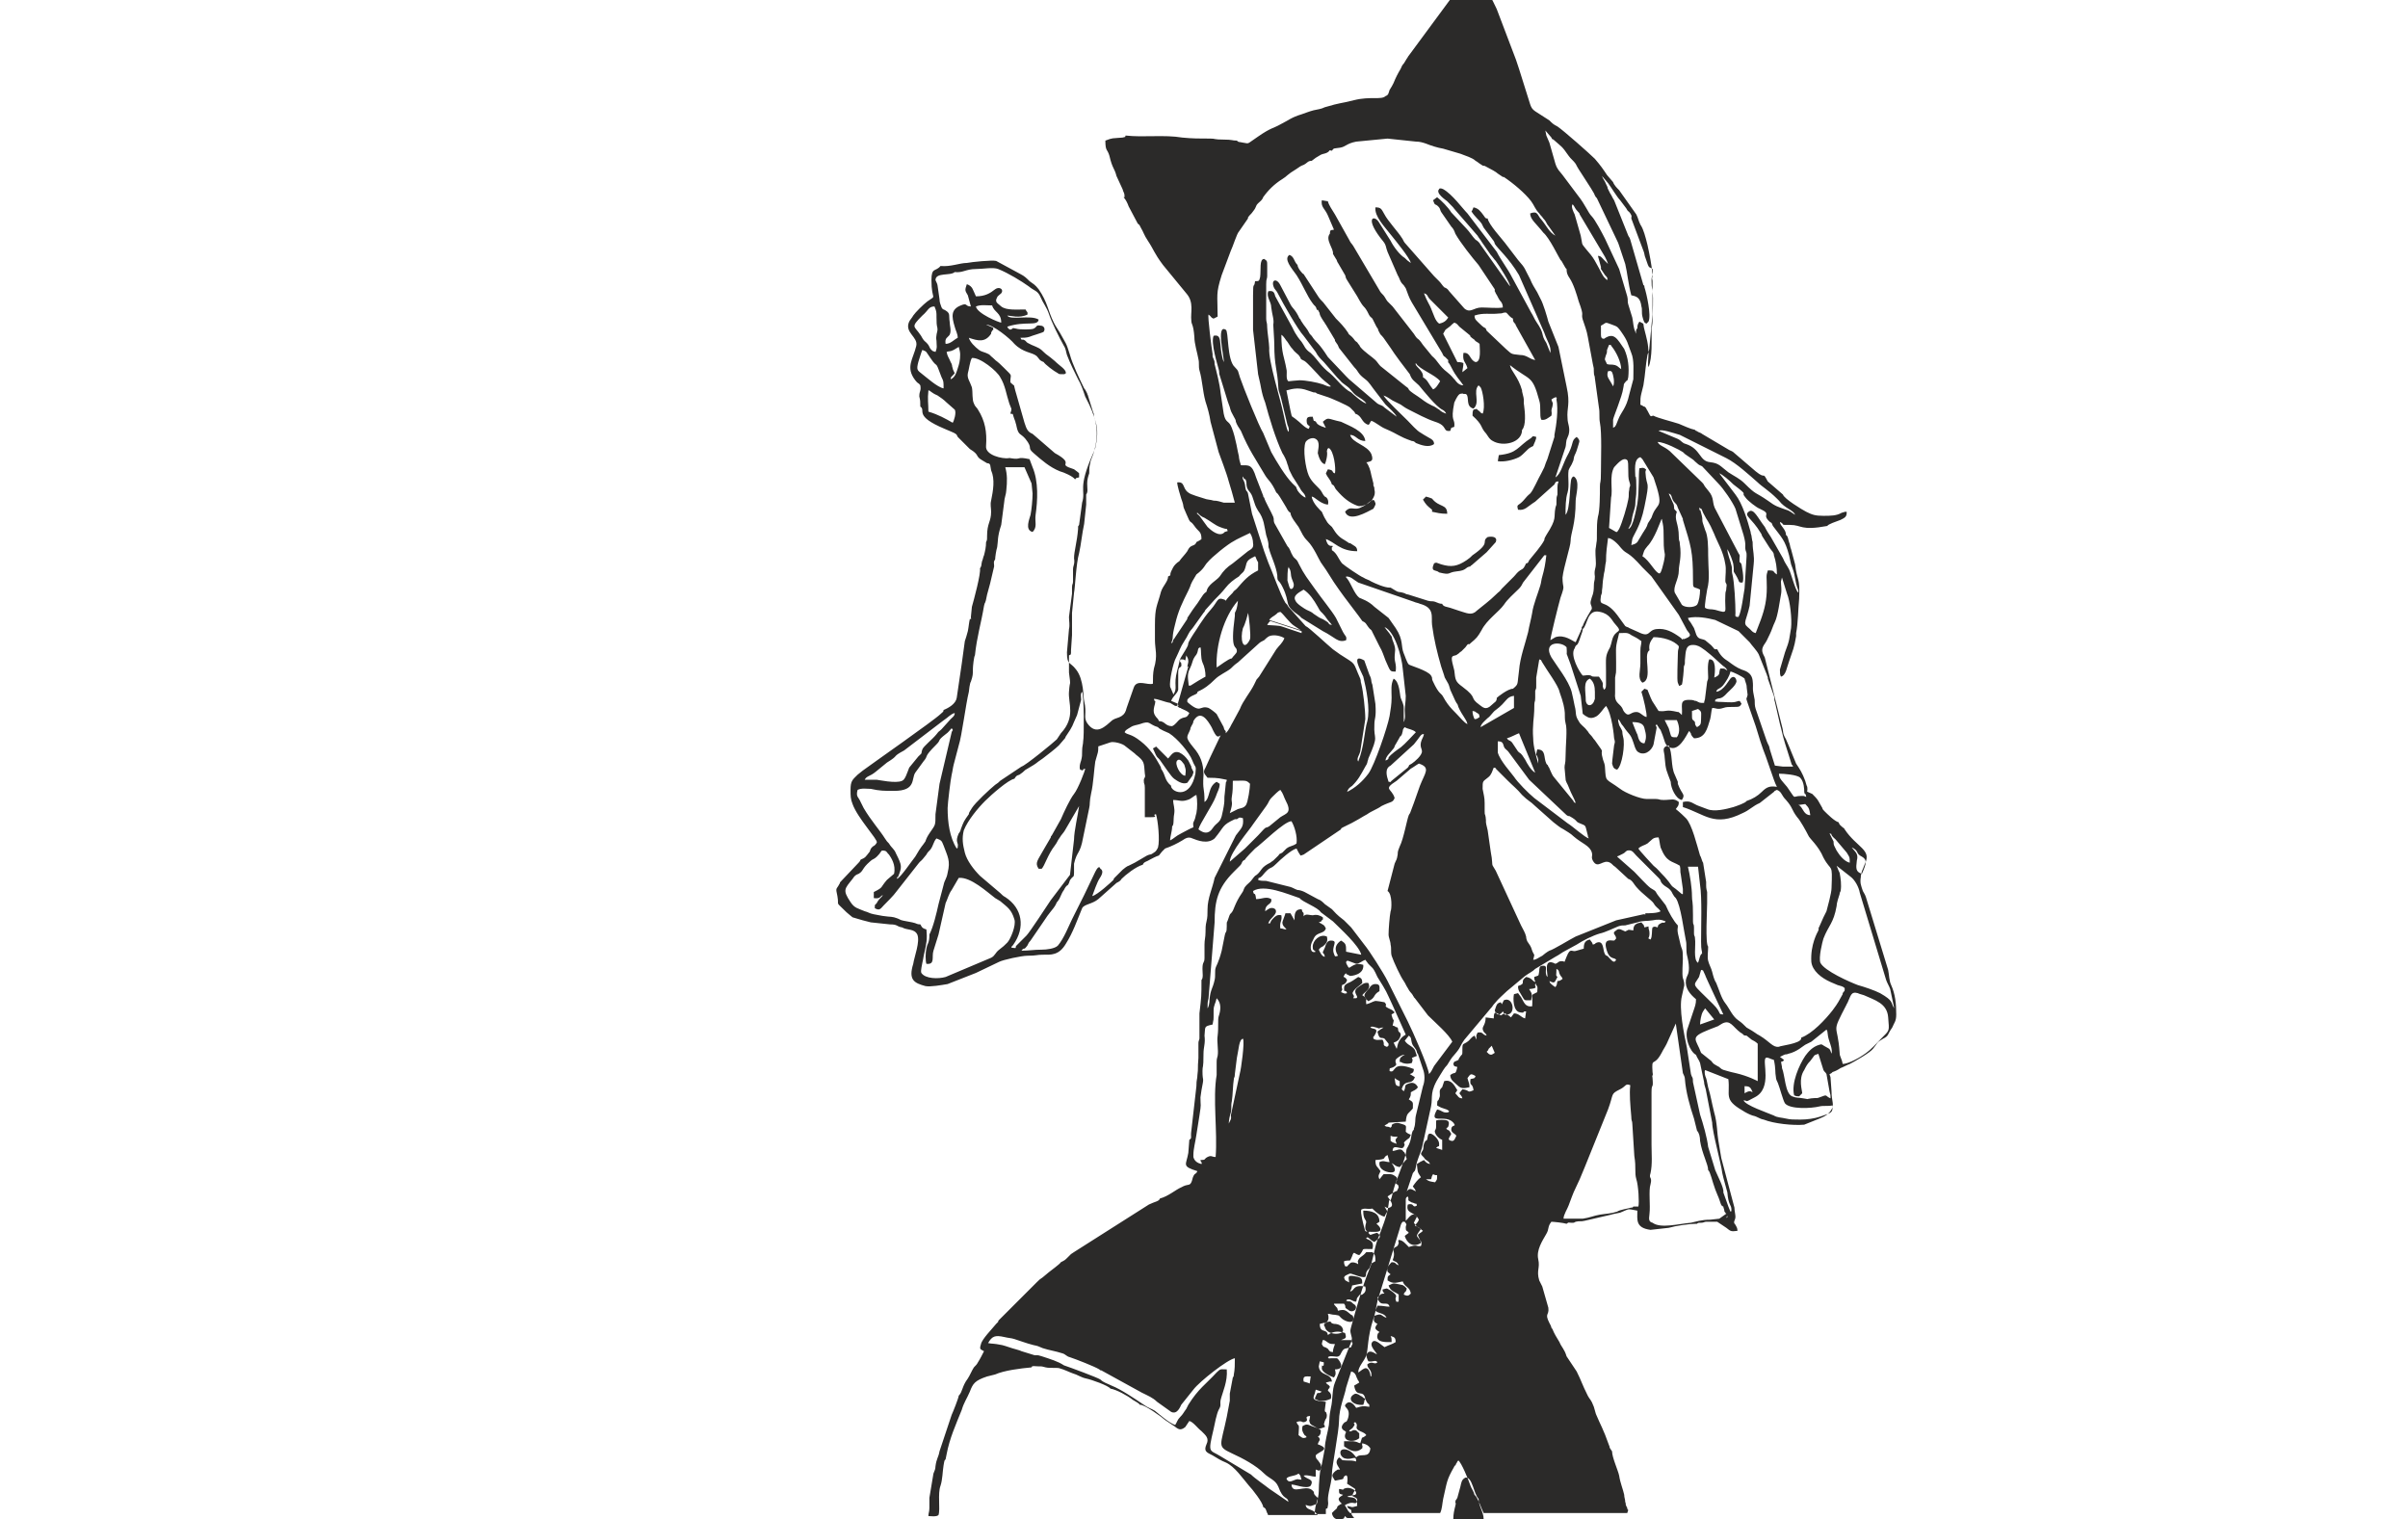 <?xml version="1.0" encoding="utf-8"?>
<!-- Generator: Adobe Illustrator 24.0.2, SVG Export Plug-In . SVG Version: 6.00 Build 0)  -->
<svg version="1.1" id="Слой_1" xmlns:xodm="http://www.corel.com/coreldraw/odm/2003"
	 xmlns="http://www.w3.org/2000/svg" xmlns:xlink="http://www.w3.org/1999/xlink" x="0px" y="0px" viewBox="0 0 238.1 150.2"
	 style="enable-background:new 0 0 238.1 150.2;" xml:space="preserve">
<style type="text/css">
	.st0{fill-rule:evenodd;clip-rule:evenodd;fill:#2B2A29;}
</style>
<g id="Слой_x0020_1">
	<path class="st0" d="M118.4,50.7c0.2,0.2,0.4,0.4,0.7,0.5c0.7,0.4,1,0.7,1.5,0.9c1,0.4,0.6,0,0.8,0.4l-0.3,0.1
		c-0.5,0.6-1.4-0.2-1.7-0.5l-0.8-1.1C118.3,50.7,118.3,50.8,118.4,50.7z M141.6,50.4c0,0.1,0,0.1,0,0.2c0.5,0.1,0.8,0.2,1.5,0.2
		c0-1-0.8-0.6-1.5-1.5c-0.3-0.1-0.2-0.1-0.6-0.2l-0.2,0.2c0,0,0,0-0.1,0.1C141,49.9,141.1,50,141.6,50.4L141.6,50.4z M128.7,146.3
		c-0.5,0-0.2-0.1-0.6,0c-0.3,0.1-0.7,0.4-0.9-0.1c0.2-0.3,0.8-0.2,1.2-0.5c0.1,0.1,0.2,0.2,0.2,0.3
		C128.7,146.3,128.6,146.1,128.7,146.3L128.7,146.3z M128.9,136.6c-0.1-0.6,0.2-0.5,0.7-0.5l-0.1,0.7
		C129.3,136.7,129.2,136.7,128.9,136.6L128.9,136.6z M131.4,133.5c-0.2-0.2,0.1,0-0.2-0.2s-0.3,0-0.5-0.4c0.1-0.4,0-0.1,0.1-0.4
		c0.2,0,0.1,0,0.3,0.1c0.3,0.2,0.3,0.3,0.9,0.3c-0.2,0.5-0.2,0.7-0.2,0.7s0,0,0,0.1C131.4,133.6,131.6,133.7,131.4,133.5
		L131.4,133.5z M103,134.1c-0.4-0.1-0.2-0.1-0.7-0.1l-1.3-0.4c-0.2-0.1-0.3-0.1-0.6-0.2c-0.4-0.1-0.9-0.3-1.3-0.4
		c-1-0.2-0.9-0.1-1.4-0.2c0.4-0.7,0.7-0.8,1.6-0.6c0.4,0.1,0.7,0.1,1,0.2l0.9,0.3c0.3,0.1,0.6,0.2,1,0.3c0.5,0.1,0.4,0.1,0.9,0.3
		c0.6,0.2,1.3,0.3,1.9,0.5c0.4,0.1,0.4,0.3,0.8,0.4c0.6,0.2,2.4,0.9,2.9,1.2c0.1,0.1,0.1,0.1,0.2,0.1l4,2.2c0.6,0.3,1.1,0.5,1.5,0.9
		l1.4,1c0.6,0.3,0.9-0.5,1-0.7l1.2-1.5c0.6-0.8,3.4-3,4.1-3.1c0,0.6,0,1.1-0.1,1.6c0,0.1,0,0.2-0.1,0.3l-0.3,1.6c0,0.2,0,0.5,0,0.7
		l-0.3,1.6c-0.6,2.9-1,2.9,0.5,3.6c1.1,0.5,2.4,1.2,3.2,2c0.5,0.5,1.1,0.6,1.4,1.3c0.5,1.4,0.9,0.9,1,1.5l-1.9-1.3
		c-0.5-0.4-1.4-1-1.8-1.4l-3-1.8c-1.1-0.7-1.3-0.2-0.7-2.7c0.1-0.5,0.3-1.5,0.5-1.9c0.3-0.5,0.1-0.5,0.2-1c0.2-0.8,0.7-1.8,0.6-3
		c-0.6,0-0.6-0.1-1,0.3c-1.1,1.2-1.8,1.6-2.8,3.2c-0.1,0.2-0.1,0.2-0.2,0.4c-0.3,0.4-0.3,0.5-0.6,0.8c-0.3,0.3-0.3,0.5-0.5,0.8
		c-0.6-0.2-1.5-1-2-1.4c-0.3-0.2-0.7-0.3-1.1-0.6c-0.9-0.6-2.2-1.5-3.2-1.9c-0.4-0.2-0.8-0.3-1.1-0.6c-0.3-0.2-3-1.2-3.6-1.4
		C104.6,134.6,103.9,134.4,103,134.1L103,134.1z M139,118.7c0-0.2,0-0.3,0.2-0.4c0.2,0.4-0.2,0.3,0.4,0.6c0.1,0,0.3,0.1,0.3,0.1
		c0.3,0.1,0.1-0.1,0.2,0.2c-0.5,0.3-0.2-0.3-0.9-0.1c-0.2,0.8,0.4,0.7,0.9,1.2c-0.1,0.2-0.2,0.4-0.3,0.6c0.2,0.3,0.4,0.5,0.7,0.6
		c-0.1,0.2-0.4,0.5-0.4,0.7c0.2,0.4,0.6,0.5,0.4,1c-0.5,0.1-0.3-0.2-1.2,0.1c-0.3-0.3-0.6-0.7-1-0.7c-0.1,0.2,0,0.1,0,0.3
		c-0.1,0.5-0.4,0.3-0.5,0.6c-0.1,0.2,0.2,0.4-0.1,1.1c0.3,0.2,0.4,0.1,0.6,0.5c-0.4-0.1-0.2-0.3-0.7-0.3c-0.1,0.1-0.4,0.4-0.4,0.6
		c-0.1,0.4,0.1,0.4,0.3,0.6c-0.3,0.2-0.3,0.2-0.3,0.6c0.6,0.4,0.9,0.2,1.5,0.1c0.2,0.6,0.7,0.5,0.8,1.2c-0.2,0.2-0.3,0.3-0.7,0.1
		c0.1-0.4,0.2-0.1,0.3-0.6l-0.2-0.2l0,0c-0.3-0.2-0.1-0.1-0.5-0.2c-0.6-0.1-0.5-0.2-1.1,0.1c0.2,0.6,0.6,0.6,1,0.9v0.7
		c-0.3,0-0.2,0.1-0.3-0.2c-0.1-0.3,0.4-0.3-0.5-0.9c-0.5-0.3-0.3-0.2-0.8-0.1c0,0.2,0.1,0.3,0.2,0.4c-0.4,0-0.4,0.1-0.7,0.4
		c0.3,1.1,1,0.2,1.2,0.9c-0.4,0-0.6-0.1-1.2-0.1l-0.2,0.5c0.3,0.3,0.9,0.2,1.1,0.7c-0.6-0.2-0.4-0.5-1.2-0.2
		c-0.1,0.5-0.1,0.6,0.3,0.8c-0.3,0.4-0.3,0.5,0.2,0.8l-0.1,0.1c-0.1,0.2,0-0.2-0.1,0.2c-0.2,0.8,1,0.7,1.4,0.7c0-0.4,0-0.4-0.1-0.6
		c0.4,0.1,0.5,0.2,0.5,0.6c-0.3,0.2-0.7,0.3-1.1,0.5c-0.3-0.2-0.8-0.7-1.1-0.6c-0.3,0.2-0.2,0.5,0,0.8c0.9,1.2-0.2-0.2-0.6,0.4
		c-0.2,0.2,0,0.6,0.1,0.8c0.5,0.1,0.7-0.2,0.9,0.1c-0.3,0.3-0.5-0.2-1,0.2c0,0.4,0.3,0.4,0.4,0.9v0.3c-0.2-0.1,0,0-0.1-0.1v-0.1
		c-0.3-1.2-0.9-0.3-1.2-0.2c0-0.6,0.6-1.1,0.8-1.7c0.2-0.6,0.1-1.8,0.7-3.6c0.3-0.8,0.3-1.7,0.6-2.4l2-6.5c0.1-0.3,0.1-0.5,0.3-0.7
		c0,0,0,0,0.1,0c0,0,0,0,0.1,0c0.3,0.4,0.1,0.2,0.1,0.6s0.1,0.2,0.3,0.5l-0.4,0.3c0.2,0.7,0.8,1.2,1.6,0.7c-0.1-0.5-0.2-0.4-0.3-0.8
		c0.2-0.2,0.3-0.2,0.5-0.4c-0.3-0.2-0.4-0.4-0.8-0.5c0.1-0.2,0.3-0.3,0.4-0.6c-0.6-1.1-1-0.1-1.3,0.1L139,118.7L139,118.7z
		 M141.5,116.6c0.1-0.2,0-0.2,0.2-0.5c0.2,0.1,0.2,0.1,0.4,0.1c0,0.5,0,0.4-0.2,0.7c-0.6-0.1-0.6-0.1-0.9-0.3L141.5,116.6z
		 M137.5,112.3c0.2,0.1,0.4,0.1,0.7,0.1c-0.2,0.3-0.3,0.2-0.1,0.7c-0.2-0.1-0.4-0.1-0.6-0.3V112.3z M161.5,119.3
		c-0.1,0.1,0,0.1-0.2,0.1c-0.3,0.1-1.1,0.2-1.4,0.4c-0.6,0.2-1.1,0.2-1.7,0.3c-0.6,0.1-1,0.3-1.7,0.4c-0.5,0-1.4,0-1.9,0
		c0-0.4,0.4-1,0.5-1.3c0.6-1.6,0.4-1.1,1.1-2.6l0.5-1.2l2.3-5.7c0.6-1.6,0.2-1.5,1.2-2c0.6-0.3,0.5-0.6,1-0.4
		c-0.1,0.9,0,1.9,0.1,3.1c0,0.5,0.1,0.4,0.1,0.7l0.2,3.2c0.2,1.2,0,1.6,0.2,2.3c0.2,0.6,0.3,2.3,0.2,2.7
		C161.7,119.3,161.8,119.3,161.5,119.3z M137.9,106.6c0.3,0.2,0.1,0.1,0.5,0.3v0.5C137.9,107.4,138,107.1,137.9,106.6z M147.5,103.4
		C147.5,103.5,147.5,103.5,147.5,103.4l0.3,0.7c-0.2,0.1-0.3,0.3-0.6,0.1c-0.1-0.1-0.1-0.1-0.2-0.2c0.2-0.2,0.1-0.1,0.2-0.3
		L147.5,103.4z M121.5,111.1c0-0.3,0.1-0.8,0.2-1.1c0.1-0.4,0-0.7,0.1-1.1c0.1-0.6,0.1-1.6,0.2-2.2c0-0.2,0.1-0.1,0.1-0.5l0.2-1.6
		c0.2-0.9,0.2-1.8,0.6-1.9c0.2,0.3-0.2,3.1-0.3,3.4l-0.9,4.2C121.8,110.7,121.6,110.8,121.5,111.1L121.5,111.1z M135.9,102.4
		c0.5-0.8-0.1-0.6-0.4-0.8c0.1-0.2,0.5,0,0.6,0c0.5,0.2,0.1,0,0.7,0c-0.3,0.2-0.2,0.1-0.6,0.4c0.2,0.9,0.4,0.5,0.7,0.7l0.4,0.5
		c0,0,0,0,0,0.1c0,0.2-0.2,0.2-0.2,0.2c-0.5-0.2-0.1-0.2-0.4-0.7c-0.4,0-0.6,0.1-0.9-0.1C135.8,102.3,135.7,102.7,135.9,102.4z
		 M168.1,101.3c0-0.3,0.1-1,0.3-1.3l0.2-0.3l0.9,1.1L168.1,101.3z M119.9,101.3c0.1-0.7,0.1-0.1,0.1-1.4c0-0.5,0.2-0.7,0.3-1.2
		c0.5,0.5,0.4,1.2,0.2,1.8c-0.1,0.3,0,1.1-0.1,1.9c-0.1,0.6,0.1,1.4,0,2c-0.1,0.4-0.1,0.3-0.1,0.9c0,0.3,0,0.7,0,1
		c-0.4,2.3,0.1,5.6-0.1,8.1c-0.4,0-0.4-0.2-0.8,0s-0.1,0.3-0.7,0.3c0,0.2,0.2,0.2,0.1,0.4c-0.4-0.1-0.7-0.3-0.8-0.7v-0.1v-0.1
		c0-0.6,0.2-1.3,0.3-2l0.3-1.9c0.2-1.3,0.1-0.8,0.1-1.8l0.1-0.7c0.3-1.5,0.1-0.7,0.1-1.9c0-0.6,0.1-0.1,0.1-1.7c0-0.7,0.2-1,0.1-1.8
		C119.2,101.5,119,101.5,119.9,101.3z M170.4,100.3c-0.6,0-0.1-0.1-1-1c-2.2-2.2-2-1.7-1.4-2.7c0.1-0.3,0.1-0.4,0.2-0.7
		c0.3,0.1,0.1-0.1,0.4,0.5C168.6,96.5,170.4,100.3,170.4,100.3z M153.5,97.4c-0.2-0.2-0.2-0.1-0.3-0.4c0.6,0.3,0.5,0.1,0.8-0.4
		c-0.2-0.2-0.1-0.1-0.1-0.8c0.4,0.2,0.1,0.3,0.5,0.8c0.2,0.2,0,0,0.1,0.2c-0.2,0.1-0.2,0.2-0.5,0.2c-0.1,0.4,0,0.3-0.2,0.6
		C153.6,97.5,153.8,97.6,153.5,97.4L153.5,97.4L153.5,97.4z M133.3,95.6L133.3,95.6c-0.3-0.5-0.2-0.5-0.1-0.6c0,0,0,0,0.1,0l0.8,0.3
		c0.3,0,0.6-0.3,0.9-0.4l0.3,0.4c0.2,0.2,0.2,0.2,0.4,0.4c0.2,0.2,0.4,0.7,0.5,0.9c1,1.6,0.8,1.3,1.5,2.8l1.3,2.9
		c-0.9,0.5-0.8,1.3-0.9,1.4l-0.3-0.6c0.2-0.1,0.3-0.1,0.5-0.3c0.4-0.6,0.1-0.7,0-0.8c-0.1-0.2,0-0.1-0.1-0.4
		c-0.4-0.1-0.1-0.1-0.5-0.2c0.2-0.8,0.1-0.4,0-0.7c-0.2-0.6-0.1-0.3,0.2-0.6c-0.3-0.3-0.2-0.2-0.6-0.4c-0.6-0.3,0-0.2-0.4-0.6
		c-0.1,0-0.9-0.2-1-0.1c-0.1,0-0.4,0.2-0.8,0.3c-0.1-0.5,0.2-0.5-0.4-0.9c0.3-0.4,0.9-0.6,0.6-1.2c-0.4-0.1-0.7,0.2-1,0.4
		c-0.6,0.4-0.1,0.8-0.1,1c-0.1,0.1,0,0.1-0.2,0.1h-0.2c0.3-0.4-0.4-0.3,0.2-0.9c0.2-0.2,0.5-0.4,0.7-0.6c0-0.4-0.1-0.5-0.4-0.6
		c-0.3,0.2-0.7,0.5-1,0.6c-0.2,0.1-0.4,0.2-0.4,0.5c0,0.6,0.1,0,0.3,0.5c-0.3,0.1-0.3,0-0.6-0.1c0.3-0.6,0,0,0.1-0.7
		c0.3-0.1,0.4-0.2,0.5-0.5c-0.3-0.5-0.5-0.1-0.2-0.6c0.3-0.1-0.1-0.1,0.1,0l0.4,0.2c0.1,0,1.4-0.1,1.3-1.1c-0.7-0.2-0.9,0-1.4,0.3
		C133.4,95.7,133.3,95.6,133.3,95.6z M139.7,116c0.2-0.3,0.2-0.1,0.3-0.6c0.1-0.7,0.4-1.2,0.6-1.9l0.9-4.1c0.2-1-0.2-1.4,0.9-3.1
		c0.2-0.3,0.4-0.7,0.7-1c0.2-0.3,0.4-0.7,0.7-1c0.7-0.8,0.5-0.8,1-1.5l2.6-3.1c0.2-0.2,0.2-0.3,0.4-0.5c0.4-0.5,0.8-0.8,1.2-1.2
		l1.8-1.5c0.4-0.3,0.7-0.4,1-0.7l2-1.2c0.4-0.2,0.6-0.4,1-0.6s0.7-0.4,1.1-0.6c0.6-0.4,1.6-0.9,2.3-1.1c0.5-0.1,1.3-0.5,1.8-0.7
		c0.3-0.1,0.4-0.1,0.7-0.1l1.2-0.3c0.6-0.2,0.9-0.1,1.5-0.2c0.5-0.1,0.8-0.1,1.3,0.1c-0.2,0.3-0.1,0-0.5,0.2
		c-0.3,0.2-0.2,0.1-0.3,0.4c-0.3-0.1-0.3-0.1-0.5,0c-0.1,0.3,0,0.9-0.2,1.2c-0.4-0.2-0.1,0-0.1-0.6c0-0.4-0.1-0.3-0.1-0.7l-0.4,0.1
		c-0.1-0.4-0.1-0.2-0.3-0.5c-0.5,0.1-0.8,0.2-0.8,0.8c-0.7-0.1-0.3-0.1-0.8,0.1c-0.3-0.1-0.6-0.4-0.9-0.1c-0.5,0.3,0,0.4,0,0.8
		c-0.2,0.2-0.1,0.2-0.3,0.2s-0.9-0.2-0.7,0.7c0.3,1.3,0.8,0.9,1,1.2c-0.2,0.4-0.4,0.1-0.7-0.2c-0.3-0.4-0.3,0-0.5-0.6
		c-0.1-0.4-0.1-1.1-0.7-0.9c-0.3,0.1,0,0.1-0.4,0.2c-0.1-0.3-0.1-0.2-0.3-0.5c-0.5,0.1-0.6,0.4-0.6,0.9l-0.7,0.2
		c-0.5,0.2-0.6-0.4-1,0.6l-0.2,0.5c-0.2-0.1-0.5-0.1-0.7,0.1l-0.2,0.1c-1.3-0.7-0.7,1.1-0.8,1.3c-0.4-0.5,0.2-1.2-0.5-1.1
		c-0.3,0-0.3,0.3-0.3,0.5c-0.1,0.6,0,0.4-0.5,0.6c0,0.4,0.1,0.3,0.1,0.5c-0.3-0.1-0.3-0.4-0.9-0.5c-0.7,0.5,0.1,0.6-0.8,0.9
		c0,0.5,0.2,0.6,0.4,1c0.3,0.5,0.2,0.4,0.9,0.4c0.1-0.7,0.1-0.6-0.2-1.1c1-0.1,0.5-0.2,0.6-0.5c0.3,0.1-0.1-0.2,0.1,0.1
		c0.2,0.2,0.1,0.4,0.1,0.7c-0.8,0.4-0.4,0.1-0.5,1.4c-0.7,0.1-0.8-0.4-1.1-0.9l-0.3-0.4l-0.4,0.1c-0.1,0.4-0.1,1.7,0.6,1.8
		c0.6,0.1,0.1-0.1,0.6-0.1l-0.1,0.7c-0.4-0.1-0.6-0.5-1.1-0.5l-0.3,0.4c-0.2-0.2-0.4-0.3-0.6-0.4c-0.3,0.1-0.2,0.1-0.4,0.2
		c-0.5-0.3-0.7-0.5-0.7,0.3l-0.8-0.1c0,0.9-0.5,0.9-0.2,1.4c0.1,0.2,0.2,0.1,0.3,0.4c-0.5-0.1-0.3-0.4-0.9-0.3
		c-0.2,0.4-0.1,0.3-0.1,0.7l-0.2-0.4c-0.4,0.2-0.4,0.4-0.7,0.6c-0.4,0.3-0.5,0.1-0.5,0.7c0,0.8,0,0.4-0.3,0.9
		c-0.2,0.3,0.1,0.1-0.3,0.3c-0.2,0.1-0.2,0-0.3,0.3c0.1,0.3,0.1,0.2,0.4,0.3c-0.2,0.9-0.2,0.4-0.7,0.8c0,0.5,0.4,0.7,0.7,1
		c0.4,0.4,0.7,0.3,1.2,0.2c0-0.4-0.1-0.5-0.2-0.9c0.3-0.4,0.3-0.5,0.8-0.2c-0.1,0.3-0.2,0.2-0.5,0.3c-0.1,0.8,0.2,0.3,0.3,1.1
		c-0.7,0.3-0.3,0-1.1-0.1l-0.3,0.4c0.2,0.3,0.2,0.2,0.3,0.5c-0.4,0-0.4-0.2-0.7-0.5l0,0l0,0l0,0l0,0l0.2-0.3
		c-0.3-0.5-0.6-1.1-1.3-0.9l-0.2,0.6l0,0l-0.1,0.1c-0.3,0.3,0,0.6-0.2,1c-0.1,0.4-0.2,0-0.2,0.7c0.6,0.4,1,0.3,1.2,0.6
		c-0.2,0.1,0,0.1-0.3,0.1c-0.4,0-0.4-0.2-0.9-0.3c-0.9,1.6,0.8,0.4,1.6,1.3c0.4,0.5-0.2,0.1-0.2,0.7c0,0.3,0.4,0.4,0.5,0.6
		c-0.1,0.2-0.2,0.6-0.5,0.5c-0.5-0.1-0.1-0.4,0-0.7c-0.1-0.1-0.1-0.2-0.2-0.3c-0.1-0.1-0.1,0-0.3-0.2l0.2-0.2
		c0.1-0.3,0.1-0.5-0.1-0.6s-0.9-0.1-1.1,0v0.6c0,0.4-0.2,0.3-0.1,0.6c0.1,0.3,0.4,0.6,0.7,0.7v1l-0.6-0.2c0.3-0.3,0.3,0,0.3-0.4
		s-0.5-0.9-0.8-1c-0.4-0.1-0.3,0.4-0.4,0.6c-0.1,0.2-0.1-0.1-0.3,0.4c-0.1,0.3,0,0.3-0.1,0.6c-0.1,0.2-0.1,0.1-0.2,0.4
		c0.1,0.2,0.3,0.3,0.4,0.5c0.2,0.2,0.4,0.2,0.5,0.5c-0.4-0.1-0.4-0.2-0.6-0.4l-0.4,0.2c-0.1,0.1-0.2,0.1-0.3,0.2
		c0.1,0.8,0,0.7,0.4,1.3c-0.3,0.2-0.6,0.6-0.8,0.9c0.1,0.2,0.2,0.2,0.3,0.5c-0.4-0.2-0.6-0.4-0.9,0L139.7,116L139.7,116z
		 M130.6,90.2l1.2,0.9c0.7,0.7,2.6,2.4,2.8,3.3l-1.5-0.3c0-0.7,0-0.8-0.5-1.1c-0.9,0.6-0.4,1.3-0.3,1.5c-0.3,0.1-0.3,0.1-0.4-0.2
		c-0.3-0.7,0.5-1.3-0.3-1.3c-0.4,0-0.5,0.4-0.6,0.7c-0.4,0.8-0.1,0.3,0,0.9c-0.3,0-0.5-0.5-0.6-0.7c0.3-0.4,0.2-0.1,0.6-0.5
		c0.2-0.2,0.3-0.4,0.2-0.8c-0.7-0.3-1.4,0.4-1.4,1c0,0.4,0.1,0.3,0.3,0.5c-0.5,0.2-0.6-0.4-0.4-0.9l0.2-0.4c0.3-0.7,1-0.4,1.2-1
		c-0.2-0.4-0.2-0.3-0.5-0.5l-0.2-0.1c0.2-0.1,0.2,0,0.3-0.2c0.2-0.2,0.1,0,0.1-0.3c-0.3-0.2-0.6-0.3-1-0.2c-0.3,0-0.7-0.2-0.9,0.1
		v-0.1c0,0,0,0,0-0.1c0,0,0,0,0-0.1c-0.2-0.3,0.1,0-0.1-0.1l-0.1-0.3c-0.7,0-0.7,0.5-0.7,1.1l-0.4-0.7h-0.5c0,0.1-0.3,0.8-0.3,0.9
		c0,0.4,0.3,0.5,0.4,0.7c-0.3,0-0.3-0.1-0.6-0.1c-0.1-0.7,0.2-0.7,0.1-1.3c-0.4-0.1-0.6,0.1-0.8,0.3c-0.5,0.5-0.1,0.5-0.5,0.5
		c0.2-0.6,1-0.9,0.7-1.4c-0.4-0.3-0.7,0-1,0.2c0-0.8,0.7-0.6,0.6-1.2c-0.5-0.3-0.9,0-1.5,0c-0.1-0.9-0.2-0.2-0.3-0.8
		c1.1-0.7,3.4,0.3,4.6,0.7C128.8,89.2,130.3,89.7,130.6,90.2L130.6,90.2z M167.9,95.2c-0.5-0.3-0.2-1.7-0.3-2.4
		c0-0.3-0.1-0.2-0.1-0.5c0-0.2,0-0.4,0-0.6c0-0.4-0.1-0.2-0.1-0.6c0-0.2,0-0.4,0-0.6c0-1.6-0.1-1.3-0.1-1.9c0-0.8-0.2-2.1-0.4-2.9h1
		l0.2,1.8c0.2,1.2,0.1,4.2,0.1,5.6c0,1,0.1,0.8,0.1,1.2C168.1,94.3,168,95,167.9,95.2z M164,82.8c0.1,0.3,0.1,0.6,0.2,1
		c0.6,1.5,1.1,1.3,1.9,1.8c0.1,0.4,0,0.5,0.1,0.9l0.2,1.4c0,0,0,0,0,0.1c0,0.2,0,0.1,0,0.4c0,0,0,0-0.1,0l-0.6-0.5
		c-0.6-0.4-0.3-0.3-1.1-1.2c-0.6-0.6-0.6-0.7-1.1-1.1c-0.1-0.1-1.4-1.5-1.5-1.7c0.3-0.3,0.6-0.3,0.9-0.5
		C163.4,83,163.4,82.8,164,82.8L164,82.8z M124.7,86c-0.2,0.3-0.4,0.5-0.6,0.6c-0.2,0.2-0.3,0.4-0.5,0.6s-0.5,0.4-0.6,0.7
		c-0.1,0.2,0,0.1-0.2,0.4c-0.7,1-0.8,1.7-1,1.9c-0.2,0.3-0.1-0.1-0.4,0.8c-0.1,0.3-0.1,0-0.1,0.6c0,0.7-0.1,0.4-0.2,0.9l-0.3,1.5
		c-0.3,1.2-0.6,1.6-0.6,1.7c-0.1,0.3,0,0.8-0.1,1.2c-0.2,0.9-0.4,0.9-0.5,1.9c0,0.4-0.1,0.8-0.2,0.9c0-0.5,0-0.6,0.1-1l0.6-7.5
		c0-2.1,0.3-3.4,1.9-5c0.2-0.2,0.4-0.4,0.6-0.6c0.3-0.3,0.1-0.4,0.5-0.6c0.1-0.2,0.8-0.9,1-1.1c0.7-0.5,2.9-2.7,3.6-2.7
		c0.3,0.5,0.6,1.5,0.5,2.2c-0.4,0.3-0.6,0.2-1,0.5c-0.1,0.1-0.3,0.3-0.4,0.4c-0.3,0.2-0.2,0-0.4,0.3c-0.8,0.8-0.3,0.3-0.8,0.7
		C125.2,85.5,124.9,85.7,124.7,86L124.7,86z M121.6,85.2c0-0.9,2-3.2,2.3-3.7l1.3-1.8c0.3-0.4,0.2-0.5,0.6-0.9
		c0.2-0.2,0.6-0.6,0.8-0.7c0.3,0.4,0.3,0.6,0.5,1c0.7,1.3,0.1,1.3-0.5,1.7l-1.1,0.9c-0.5,0.3-0.1-0.2-1.1,0.9
		c-0.4,0.4-0.8,0.8-1.3,1.3L121.6,85.2z M153.6,81.3c0.4,0.3,0.6,0.5,1,0.7c0.3,0.2,0.7,0.4,1,0.7c0.8,0.7,1.6,0.9,1.8,1.6
		c0.1,0.4-0.1,0.4,0.1,0.8c0.5,0.9,1-0.2,1.7,0.2c0.2,0.1,0.3,0.3,0.5,0.4l1.3,1.2c0.4,0.1,0.6,0.6,0.8,0.8c0.6,0.7,1.5,1.3,1.7,1.6
		c0.3,0.5,0.4,0.4,0.7,0.8c-0.3,0.2-1.1,0.2-1.5,0.2c-0.1,0.2,0.3,0.1-0.2,0.1l-2.7,0.6l-4,1.6c-0.6,0.3-2.2,1.3-2.6,1.4
		c-0.2,0.1-0.6,0.4-0.7,0.5c-0.4,0.2-0.6,0.4-0.9,0.4c0.2-0.8,0.1-0.2-0.2-1.2l-0.1-0.2l-0.2-0.3c-0.1-0.1-0.2-0.4-0.2-0.6
		c-0.1-0.4-0.3-0.7-0.5-1.1l-2.5-5.4c-0.1-0.2-0.2-0.3-0.3-0.5s0-0.4-0.2-1.4l-0.3-2.1c-0.3-1.2-0.1-0.6-0.2-1.3
		c-0.1-0.6-0.1,0.2-0.1-1.4c0-0.6-0.1-0.8-0.2-1.4c0-0.8,0-0.7,0.5-1.1c0.1-0.1,0.2-0.1,0.4-0.5c0.1-0.2,0.1-0.3,0.2-0.5
		c0.5,0.1,0.1,0,0.2,0.1l1.2,1.2c0.5,0.5,0.9,0.8,1.4,1.4c0.6,0.6,0.8,0.6,1.3,1.1L153.6,81.3L153.6,81.3z M121.6,80.4
		c0.4-1.2,0.1-1,0.2-1.6s0.1-1,0.1-1.6c1.3,0,1.3-0.1,1.7,0.3c0,0.4-0.2,1.8-0.4,2.1c-0.2,0.3-0.5,0.3-0.8,0.4L121.6,80.4z
		 M137.5,90.1c-0.1,0.5-0.2,1.8-0.2,2.3c0,0.3,0.2,0.7,0.2,1c0.1,0.4,0,0.7,0.1,1.1c0.2,0.6,0.9,2.1,1.2,2.5
		c0.2,0.3,0.2,0.4,0.4,0.7c0.2,0.4,0.3,0.4,0.5,0.7c0,0.1,0.1,0.1,0.1,0.2l0.1,0.1l1.3,1.7c0.7,0.7,2.1,1.9,2.4,2.6l-1.8,2.4
		c-0.2,0.4-0.3,0.6-0.5,0.8c-0.1-0.8-1.6-4.2-2.1-5.2l-2-4c-0.4-0.8-1.8-3-2.3-3.6l-1.3-1.7c-0.2-0.2-0.5-0.5-0.7-0.7
		c-0.8-0.6-0.9-0.8-1.2-1.1l-0.7-0.5c-0.2-0.2-0.4-0.4-0.7-0.5l-1.3-0.7c-0.2-0.1-0.5-0.2-0.7-0.2c-0.3-0.1-0.4-0.2-0.7-0.3
		l-2.4-0.6c-0.3,0-0.6,0-0.8-0.1c0.1-0.4,0,0,0.4-0.4l0,0c0.9-1.1,0.7-0.5,1.4-1.2c0.4-0.4,1.5-1.4,2-1.5c0.2,0.4,0.2,0.4,0.4,0.7
		l0.3-0.1l3.7-2.5c0-0.1,0-0.1,0.2-0.2c1.3-0.6,2-1.1,2.4-1.3c0.4-0.3,1-0.5,1.4-0.8c1-0.5,1.1-0.3,1.3-0.8c-0.3-1-1.2-0.8,0.2-1.7
		l1.4-1.2c0.2-0.1,0.6-0.4,0.8-0.5c1.2,0.4,0.6,0.9,0.1,2.2l-0.6,1.7c-0.1,0.3-0.2,0.5-0.3,0.8c-0.1,0.3-0.1,0.2-0.2,0.4
		c-0.2,0.5-0.5,2.3-0.9,3.1c-0.1,0.3-0.2,0.4-0.2,0.8c-0.1,0.6-0.1,0.4-0.3,0.9l-0.7,2.7C137.7,88.4,137.6,90,137.5,90.1z
		 M151.2,77.1l3.6,3.4c0.1,0.1,0.2,0.2,0.4,0.2c0.9,0.5,0.5,0.5,1,0.7c0.7,0.3,0.5,0.1,0.8,1.2c0,0.1,0,0.1,0.1,0.3
		c-0.4-0.1-1.6-1.2-2.1-1.5l-3.3-2.5c-0.6-0.5-1.6-1.5-2-2.1c-0.2-0.3-1.4-1.6-1.6-2.4c0-0.3,0-0.8,0-1.1c0.5,0,0.5,0.2,0.6,0.5
		s0.3,0.3,0.5,0.6C149.2,74.4,151.2,77.1,151.2,77.1z M149,73c0.4-0.1,0.9-0.4,1.2-0.5c0.1,0.3,0.1,0.2,0.2,0.5l1.4,3.4
		c-0.4-0.2-0.8-0.9-1-1.3c-0.5-0.8-0.4-0.5-0.7-0.8l-0.6-0.9C149.2,73.1,149.2,73.3,149,73L149,73z M119.1,79.3c0-1.6-0.2-1-0.1-2.7
		c0-1.1-0.3-1.9-1-2.7c-0.9-1.1-0.6-1-0.3-1.8c0-0.1,0-0.1,0.1-0.3c0.1-0.2,0.2-0.3,0.2-0.5c0.7-1.2,1.4-0.1,1.8,0.6
		c0.5,1.1,0.6,1,0.9,0.8l-1,2.1c-0.2,0.4-0.3,0.7-0.5,1.1c-0.3,0.5-0.1,0.6,0.2,1c1.2,0,1.3,0.1,1.9,0.2c0,0.3-0.1,0.1-0.1,0.4
		l-0.1,1c-0.1,0.7,0.1,0.5-0.3,2.2c-0.2,0.7-0.5,0.6-0.9,1.2s-0.9,0.5-1.4,0.1c0.1-0.5,1.4-2.4,1.7-3.2c0.2-0.6,0.4-0.8,0.4-1.3
		l-0.3-0.2C119.4,77.8,119.7,78.9,119.1,79.3L119.1,79.3z M137.3,77.3c-0.2-0.6-0.4-1.3,0.2-1.6l2.3-2.1c0.6-0.7,0.7-1.1,1-1
		c-0.1,0.4-0.2,0.4-0.3,0.8c-0.1,0.5,0.1,0.6,0.1,0.9c0,0.4-0.7,1-1,1.2c-0.5,0.3-0.1,0-0.4,0.4l-1.6,1.3
		C137.3,77.5,137.7,77.3,137.3,77.3L137.3,77.3z M137,75.2c0-0.4,0.5-0.8,0.8-1.2c0.1-0.1,0.1-0.3,0.2-0.4l0.4-0.7
		c0-0.1,0.1-0.1,0.1-0.1c0.2-0.3,0.1-0.2,0.2-0.5c0-0.2,0.1-0.3,0.2-0.4c0.3,0.2,0.8,0.2,1.1,0.5c-0.4,0.4-1,1.1-1.5,1.5
		c-0.3,0.2-1,0.7-1.2,1C137.3,75,137.3,75.1,137,75.2L137,75.2z M152.1,75.5c-0.2-0.7-0.5-1.7-0.5-2.5c-0.1-1.2,0.1-2.2,0.1-2.7
		c0-1.3,0.1-0.7,0.1-1.3c0-0.2,0-0.5,0-0.7c0.1-0.3,0.1-0.1,0.1-0.6c0-0.2,0-0.5,0-0.7l0.3-1.8c0.3,0.1,0.1,0,0.3,0.3
		c0.4,0.7,1.6,2.3,1.7,2.9c0.8,2.2,0.4,2.3,0.6,3.1c0.2,0.6,0,2.2,0,3.3c0,0.8-0.1,0.7-0.1,1.1l0.1,1.1c0,0.3,0.2,0.5,0.3,0.8
		c0.3,0.8,0.6,1.2,0.7,1.6c-0.3-0.1-0.1-0.1-0.3-0.3l-1.8-2.2c-0.2-0.2-0.3-0.5-0.4-0.7c-0.1-0.2-0.1-0.3-0.2-0.4
		c-0.1-0.3-0.1-0.1-0.2-0.3c-0.3-0.6,0-1.4-0.9-1.4c-0.2,0.9-0.1,0.2,0.1,1L152.1,75.5L152.1,75.5z M145.8,71.1
		c-0.1-0.2-0.2-0.5-0.2-0.8c0.5,0.1,0.1,0,0.3,0.1c0.5,0.3,0.3,0.2,0.4,0.5C146,71.1,146,71.1,145.8,71.1L145.8,71.1z M146.4,71.9
		c0-0.3,0.5-0.7,0.7-0.9c0.3-0.2,0.5-0.6,0.8-0.8c1.1-0.8,1-1.3,1.8-1.4V70L146.4,71.9z M145.1,71.6c-0.2-0.1-0.3-0.2-0.5-0.4
		c-0.8-0.9-1.3-1.2-1.9-2.3c-0.2-0.4-0.4-0.2-1-1.5c-0.2-0.4,0-0.3-0.2-0.6c-0.3-0.5-2.1-1-2.2-1.1c-0.2-0.2-0.4-0.9-0.5-1.1
		c-0.3-0.7,0-1.3-0.8-2.5l-0.7-1l-1.4-1.1c-0.6-0.6-1.3-0.8-1.5-0.9c-0.5-0.4-0.8-1.4-1.2-1.9l-0.1-0.1c0,0,0,0,0-0.1
		c0.5,0,0.7,0.3,1.2,0.6l5.5,1.9c0.2,0.1,0.4,0.1,0.6,0.2c1.5,0.4,1.1,1.3,1.2,2.1c0.2,1.5,0.5,2.7,0.9,4.1c0.6,1.7,0.1,0.6,0.7,1.7
		c0.1,0.2,0.1,0.3,0.2,0.6c0.2,0.4,0.3,0.7,0.5,1.1s0.2,0.2,0.3,0.6C144.6,70.8,145,71.1,145.1,71.6L145.1,71.6z M148,69
		c0,0.4-0.2,0.4-0.5,0.7c-0.6,0.6-0.9,0.2-1.2,0c-1.1-0.8-0.1-0.6-1.7-1.8c-0.7-0.5-0.7-0.7-0.8-1.6l-0.1-0.4
		c-0.3-1.1-0.1-1,0.2-1.1c0.1,0,0.2-0.1,0.2-0.1c0.2-0.1,0.2-0.2,0.4-0.3c0.2-0.2,0.1-0.1,0.4-0.4c0.3-0.4,0.2-0.3,0.4-0.3l0.1-0.1
		c0.6-0.5,0.7-0.6,1.1-1.3c0.5-1,1.7-1.8,2.2-2.5c0.4-0.6,0.9-1,1.5-1.6c0.2-0.2,0.3-0.4,0.4-0.6l2.1-2.7h0.1c0,0,0,0,0.1,0
		c-0.1,0.9-0.2,1.4-0.4,2.1c-0.1,0.3-0.1,0.6-0.2,0.9c-0.2,0.7-0.7,1.9-0.8,2.7c-0.1,0.6-0.3,1.3-0.4,1.9c-0.3,1.2-0.8,2.5-0.9,3.8
		c-0.2,1.4,0,1.3-0.6,1.8C149.1,68.1,148.1,68.9,148,69L148,69z M131.8,25.1l0.3,0.5c0.1,0.1,0.1,0.3,0.2,0.4l0.7,1.2
		c0.1,0.2,0,0.2,0.2,0.5l1,1.6c0.7,1.3,0.6,0.8,1,1.5c0.3,0.6,0.2,0.4,0.5,0.7c0.2,0.4,0.2,0.4,0.4,0.8c0.2,0.3,0.1,0.1,0.2,0.4
		c0.3,0.6,0.2,0.3,0.5,0.7l0.7,1c0.3,0.5,1.5,2.1,1.9,2.6c0.2,0.6,0.5,0.7,0.9,1.1c0.5,0.6,1.7,2.1,2.3,2.4c0.2,0.1,0.3,0.2,0.4,0.4
		c-0.3-0.1-0.5-0.2-0.7-0.4c-0.2-0.1-0.4-0.3-0.7-0.4c-0.8-0.4-0.8-0.5-1.4-0.9c-1.4-0.9-0.6-0.6-1.2-1l-2.5-2
		c-0.2-0.2-0.3-0.4-0.5-0.6c-0.3-0.3-1.1-0.8-1.5-1.3c-0.1-0.2-0.1-0.2-0.2-0.3c-0.1-0.2-0.2-0.2-0.3-0.3c-0.5-0.7-0.6-0.5-0.7-0.8
		c-0.4-0.6-0.8-1-1.2-1.4l-1.1-1.4c-0.2-0.3-0.4-0.4-0.6-0.7l-1.5-2.3c-0.1,0-0.6-0.6-0.6-0.9c-0.4-0.4-0.3-0.8-0.8-1
		c-0.6,0.4,0.2,1.3,0.7,2c0.7,1.1,1,2,1.6,2.8c0.2,0.3,0.3,0.2,0.4,0.6c0.2,0.2,0-0.2,0.2,0.2c0.2,0.3-0.1,0.1,0.5,1
		c0.1,0.1,0.1,0.2,0.2,0.3l0.9,1.5c0,0,0,0,0,0.1l0.2,0.3c0.1,0.1,0.1,0.2,0.2,0.4l1.5,1.9c0.5,0.5,0.3,0.6,1.1,1.2
		c0.4,0.3,0.6,0.7,1,1.2l1,1.3c0.4,0.4,0.9,0.8,1.1,1.2l-1.2-0.9c-0.3-0.3-0.4-0.2-0.7-0.4l-2.8-2.4c-0.1-0.1-0.1-0.1-0.3-0.3
		l-1.8-1.9c-0.9-1.4-1.1-1.4-1.4-1.8c-0.2-0.3-0.2-0.3-0.4-0.5c-0.3-0.6-0.5-0.7-0.8-1.2c-0.1-0.1-0.1-0.3-0.2-0.3
		c-0.4-0.9-0.7-1-0.9-1.4l-1-1.9c-0.4-0.8-1-0.5-0.6,0.3c0.2,0.3,0.2,0.2,0.4,0.6c0.4,0.8,2,3.6,2.5,4.1l1.2,1.6
		c0.2,0.4,0.4,0.6,0.8,1l1.3,1.5c0.7,0.7,0.2,0.3,1,0.9c0.4,0.3,0.5,0.6,0.9,0.9c0.3,0.2,0.3,0.2,0.6,0.4c0.1,0.1,0.3,0.2,0.4,0.4
		c-0.4-0.1-1.3-0.9-1.5-1.1c-0.8-0.4-1.4-1.3-2.1-1.9c-0.8-0.6-1.3-1.4-1.6-1.7c-0.1-0.1-0.2-0.2-0.3-0.3c-0.6-0.4-0.6-0.7-0.9-1.1
		c-0.6-0.7-0.8-1.2-0.9-1.4l0,0l-1.7-3.1c-0.1-0.4-0.2-0.6-0.7-0.5c-0.2,0.6,0.3,1,0.3,1.6c0.1,0.8,0.3,1.2,0.2,1.7
		c0,0.2,0.1,1.5,0.1,1.9c0,2.3,0.3,2.4,0.4,4.3c0,0.4,0.2,0.7,0.3,1.2l0.6,2.5c0.1,0.2,0.2,0.5,0.1,0.7c-0.2-0.2-0.4-1.4-0.5-1.8
		c-0.3-1.5-1.5-5.2-1.4-6.5c0-0.4-0.2-1.7-0.2-2c0-0.6-0.1-0.5-0.1-0.9v-3.4c0-0.6,0.1-0.5,0.1-0.8s0-0.7,0-1c0-0.5,0-0.5-0.3-0.7
		c-0.5,0-0.3,1.1-0.4,1.8c-0.1,0.4-0.1,0.4-0.5,0.4c-0.1,0.8-0.2-0.1-0.2,1.4v3.4l0.5,4.4c0.1,0.5,0.2,0.8,0.3,1.4
		c0.1,0.5,0.2,0.9,0.4,1.4c0.4,1.5,1,3.5,1.7,5c0.2,0.3,0.4,0.7,0.5,1.1c0.1,0.2,0.1,0.4,0.2,0.6c0.1,0.2,0.2,0.4,0.3,0.6l0.7,1.1
		c0.3,0.6,0.5,0.5,0.6,1c-0.3-0.1-0.6-0.4-0.8-0.7c-0.3-0.6,0.1-0.1-0.5-0.7l0,0c-0.7-0.7-1.6-2.2-2.1-3.1l-0.8-1.9
		c-0.4-0.6-2-4.6-2.3-5.5c-0.2-0.6-0.1-0.6-0.5-1c-0.8-0.7-0.6-3.6-0.9-3.7c-1-0.6-0.1,2.9-0.2,3.2l-0.1-0.3c-0.4-1.5,0-2.5-0.9-2.3
		c-0.3,0.7,0.4,2.9,0.5,3.3c0.1,0.3,0,0.4,0.1,0.6l0.8,2.6c0.4,1,0.1,0.6,0.6,1.5c0.1,0.2,0.2,0.3,0.2,0.5c0.1,0.3,0.3,0.6,0.5,0.9
		c0.8,1.9,1.4,2.7,2.4,4.4c0.3,0.5,0.6,0.6,1.1,1.7c0.2,0.1,0.5,0.7,0.7,1c0.1,0.2,0.2,0.3,0.3,0.5c0.1,0.2,0.2,0.4,0.4,0.5
		c0,0.4,0.6,1.1,0.8,1.4c0.4,0.7,0.4,0.9,0.9,1.4c0.6,0.6,1.1,1.8,1.3,2.1c0.8,1.1,1,1.6,1.8,2.7c0.4,0.6,2.2,2.9,2.3,3.1
		c0.4,0.2,0.3,0.2,0.6,0.6c0.2,0.3,0.3,0.2,0.4,0.5c0.2,0.4,0.5,1,0.7,1.4c0.3,0.5,0.4,0.9,0.6,1.4c0.5,1.1,0.4,1.1,1,1.1
		c0.1-0.7-0.1-0.9-0.1-1.4c0-0.7,0.2-0.7-0.2-1.7c-0.1-0.2,0-0.3-0.2-0.5c-0.1-0.2-0.4-0.5-0.6-0.8c1,0.4,1.7,2.9,1.8,4.1l0.3,2.7
		c0,0.6-0.1,1-0.1,1.4s0.1,0.8-0.1,1.2c0,0,0,0,0-0.1c0,0,0,0,0-0.1c-0.2-0.5,0.1,0.4,0-0.2v-1c0-0.4-0.2-0.7-0.3-1
		s-0.1-1.6-0.7-1.9c-0.3,0.6-0.2,1.1-0.2,1.9c0,0.6-0.1,1.2-0.2,1.8c-0.2,1.1-1.5,4.9-2.1,5.7c-0.6,0.8-1.3,1.4-2.1,1.8
		c0.1-0.3,0.2-0.4,0.5-0.6c0.6-0.6,0.8-1,1.3-1.9c0.1-0.2,0.1-0.1,0.2-0.4c0-0.1,0.1-0.3,0.1-0.4c1.1-2.5,0.5-1.7,0.6-3.4
		c0-0.6,0.2-0.6,0.1-2l-0.3-1.9c-0.2-0.5,0-0.4-0.3-1l-0.5-1.4c-1.4-0.8-0.3,1.1-0.1,1.6c0.3,1.2,0.7,3.2,0.4,4.4
		c-0.3,1-0.3,2.5-0.9,4c-0.2-0.3,0.1-0.6,0.2-1l0.5-3.2c0-0.9-0.2-2.7-0.4-3.5c-0.1-0.3,0-0.2-0.1-0.5c-0.8-1.8-0.3-1.3-2-2.4
		l-0.7-0.5c-0.5-0.4-2.4-2.2-2.7-2.3l-1.7-1.9c-0.1-0.2-0.2-0.3-0.3-0.4c-0.5-0.8-1.3-3.1-1.7-4l-0.4-1.1l-1.2-3.7l-0.4-2
		c-0.1-0.4-0.2,0-0.3-0.9c-0.1-0.5-0.3-0.5-0.2-0.8c0.2,0.5,0.2,0.1,0.3,0.4c0.1,0.3,0,0.3,0.1,0.7c0.2,0.5,0.4,0.4,0.6,1.1
		c0.2,0.6,0.2,0.7,0.5,1.2c0.6,0.8,0.6,1.5,0.8,2.4c0.4,1.2,0.1,0.9,0.3,1.4c0.1,0.5,0.7,1.7,0.8,2.6c0,0.7,0.1,0.3,0.5,1.1
		c0.9,1.8,0,1.7,1.7,2.9c0.1,0.1,0.1,0.1,0.2,0.2l2.1,1.3c1.2,0.6,1.5,1.2,2.3,0.9c0.1-0.4-0.1-0.4-0.3-0.8l-0.7-1.4
		c-0.4-0.7-1.4-1.9-2.1-2.9s-1-1.3-1.6-2.5c-0.2-0.5-0.4-0.4-0.6-0.8c-0.2-0.3-0.2-0.6-0.5-0.9l-1.3-2.3c-0.1-0.3,0-0.3-0.1-0.6
		c-0.2-0.5-0.8-1.5-0.9-1.9c-0.2-0.2,0,0.1-0.1-0.2l-0.7-1.8c-0.4-1.3-0.7-1.2-1.5-1.2c-0.1-0.3-0.2-0.7-0.2-0.9
		c-0.1-0.3-0.3-1.8-0.7-2.8c-0.3-0.8-0.6-0.4-0.8-1.4l-0.3-2c-0.1-1-0.4-2.1-0.6-2.9c0-0.2,0-0.3-0.1-0.5c-0.1-0.3-0.1-0.1-0.1-0.5
		c-0.1-0.6-0.5-3.7-0.4-3.9c0.3,0.2,0.2,0.3,0.5,0.4l0.4-0.2c0-2.2-0.2-2.2,0.4-4.1l0.9-2.4c0.2-0.4,0.6-1.7,0.8-1.9l0.9-1.3
		c0,0,0,0,0-0.1c0.2-0.3,0.3-0.3,0.5-0.6c0.4-0.5,0.2-0.5,0.5-0.8c0.2-0.2,0.4-0.3,0.5-0.6c0.5-0.7,1.1-1.3,1.9-1.8
		c0.5-0.3,0.4-0.4,1.4-1c0.3-0.2,0.4-0.3,0.7-0.4c0.4-0.2,0.4-0.4,0.8-0.4l0.4-0.3c0.2-0.1,0.3-0.2,0.5-0.3s0.4-0.1,0.6-0.2
		c0.4-0.2,0.1-0.3,0.5-0.2c0.2-0.3,0.2-0.2,0.8-0.3s0.6-0.4,1.6-0.6l3.1-0.3L140,14c0.4,0,0.7,0.1,1,0.2c0.5,0.2,1.1,0.4,1.7,0.5
		l1.7,0.5c0.5,0.2,1.2,0.4,1.5,0.7c0.2,0.1,0.4,0.3,0.6,0.4c0.1,0.1,0.2,0.1,0.3,0.1c1.7,0.9,0.7,0.4,1.8,1.1c0,0,0,0,0.1,0
		c0.9,0.6,2.1,1.6,2.7,2.4c0.3,0.4,0.4,0.8,0.8,1.2c0.2,0.3,0.2,0.2,0.4,0.5c0.2,0.2,0.3,0.4,0.4,0.6c0.1,0.1,0.7,1,0.8,1.1
		c-0.6-0.3-0.9-1-1.4-1.6c-0.4-0.4-0.3-0.9-1.1-0.6c0,0.6,0.6,1,1.3,1.9c0.6,0.5,1.5,2.4,1.7,2.7l0.1,0.1l0.4,0.7
		c0.1,0.1,0.1,0.1,0.1,0.1c0,0.4,0.1,0.6,0.3,0.9c0.4,0.6,0.7,1.6,0.9,2.3c0.6,1.6,0.2,1.1,0.4,1.8c0.2,0.6,0.4,1.1,0.5,1.7l0.5,2.7
		c0.1,0.4,0.1,0.4,0.1,0.8c0,0.4,0.1,0.3,0.1,0.6l0.4,2.9c0.1,0.5,0,1,0.1,1.5c0.2,1,0.1,3.6,0.1,4.8c0,1.4-0.1,0.9-0.1,1.5
		c0,0.7,0,2.4-0.2,3c-0.1,0.5-0.1,1.1-0.1,1.6c0,1.1,0,0.5-0.1,1.4c-0.1,0.4,0,1.1,0,1.6c0,0.6-0.2,0.6-0.1,1.3
		c0,0.5-0.1,0.4-0.1,0.9c0,0.9-0.2,1-0.3,1.5c-0.1,0.4,0.1,0.4,0.1,0.8c0,0-0.8,1.3-0.9,1.7l-0.1,0.1c0,0,0,0,0,0.1c0,0,0,0,0,0.1
		c0,0-0.1,0.1-0.1,0.2l-0.5,1.1c-0.3-0.1-1.1-0.8-2-0.5c-0.2,0.1-0.3,0.2-0.5,0.3c0-0.3,0.8-3.5,1-4.2c0.5-1.4,0.2-0.8,0.2-2
		c0.1-1,0.8-3.1,0.8-3.6c0-0.8,0.5-1.6,0.5-4c0-0.5,0.5-2-0.2-2.4c-0.1,0.1-0.1,0-0.2,0.2c-0.2,0.3-0.1,3.1-0.6,3.6
		c0-0.7,0-1.6,0.2-2.2c0.2-0.7,0-1.5,0.1-2.2c0.1-0.3,0.3-0.5,0.4-0.8c0.2-0.4,0-0.3,0.3-0.9c0.1-0.2,0.2-0.6,0.3-0.9
		c0-0.1,0.2-0.3-0.1-0.6c-0.1-0.1-0.1-0.1-0.1-0.1c-0.6,0.4-0.2,0.6-1,2c-0.4,0.8-0.6,1.7-1.1,2l0.9-2.7c0.2-0.5,0.1-0.5,0.2-1
		c0.1-0.3,0.1-0.2,0.2-0.5c0.2-0.7-0.1-1.1-0.1-1.6c-0.1-1.1,0.3-1.4-0.1-3.2l-0.8-3.9l-1-2.5c-0.1-0.4-0.5-1.8-0.8-2.3
		c-0.1-0.2-0.2-0.4-0.3-0.6c-0.3-0.5-0.5-0.8-0.7-1.3c-0.6-1.1-0.4-1-1.2-1.9l-1.3-1.7c-0.3-0.4-1.6-1.8-1.7-2.4
		c-0.2,0-0.2,0-0.4-0.3c-0.3-0.4-0.5-0.7-1-0.8c-0.1,0.2-0.1,0.3-0.2,0.4c0.3,0.5,0.8,0.9,1,1.2c0.1,0.2,0.1,0.2,0.2,0.4l0.9,1.2
		c0.1,0.1,0.2,0.3,0.2,0.4c0.3,0.5,1.4,1.4,2.4,3.1l2.5,5.7c0.3,0.9,0.7,1.3,0.6,2l-0.4-1c-0.6-0.9-0.1-0.8-1-2.1
		c-0.2-0.3-0.3-0.6-0.5-0.9l-1.9-3.5c-0.4-0.8-1.1-1.7-1.5-2.5l-2.9-3.8c-0.5-0.5-1.5-1.9-2.4-2.4c-0.2-0.1-0.4-0.1-0.4,0
		c-0.4,0.4,0.7,1.1,0.8,1.2c0.9,0.9,0.3,0.3,1,1.1l2,2.3c0.1,0.2,0.3,0.4,0.4,0.6l0.9,1.3c0.2,0.2,0.3,0.4,0.5,0.6
		c0.3,0.4,1.5,2.3,1.4,2.5l-2.9-4.1c-0.1-0.2-0.3-0.4-0.5-0.5c-0.3-0.3-0.6-0.8-0.9-1.1l-1.5-1.6c-0.3-0.5-1-1.2-1.4-1.5l-0.4,0.3
		c0.2,0.6,0.2,0.3,0.5,0.6c0.3,0.3,0.1,0.3,0.4,0.7l0.9,1.3c0.2,0.2,0.3,0.4,0.4,0.7c0.5,0.9,1.7,2.4,2.3,3.1l1.6,2.4c0,0,0,0,0,0.1
		c0,0,0,0,0,0.1c0.1,0.1,0,0,0.1,0.2c0.2,0.3,0.2,0.4,0.4,0.7c0.2,0.2,0.3,0.4,0.3,0.7c-0.5,0.1-1.5,0-2.1,0c-0.8,0-1.1,0.6-1.7,0.1
		l-1.5-1.7c-0.2-0.3-0.3-0.3-0.5-0.4c-0.2-0.2-0.3-0.4-0.5-0.6s-0.3-0.3-0.5-0.5l-2.9-3.3c-0.1-0.1-0.2-0.4-0.3-0.5
		c-0.3-0.5-1.4-1.7-1.7-2.3c-0.3-0.5-0.3-0.7-0.9-0.7c-0.1,0.9,0.9,1.9,1.6,2.8c0.4,0.5,1.8,2.2,1.9,2.7c-0.3-0.2-0.4-0.3-0.6-0.5
		c-0.5-0.3-1.1-1.1-1.4-1.7l-1.2-1.9c-0.5-0.7-1.4-0.3,0.5,2c0.3,0.4,0.2,0.5,0.4,1l1,2.3c0.2,0.3,0.2,0.6,0.5,0.9l0.1,0.1l0.2,0.3
		c0.2,0.5,0.3,0.9,0.6,1.4l3,5c0.1,0.2,0.1,0.3,0.3,0.4l0.1,0.1l0.2,0.2c0,0.5-0.1-0.1,0.3,0.7c0.5,1,0.8,1.2,1.2,1.8
		c-0.5,0-0.8-0.5-0.8-0.5c-0.3-0.3-0.3-0.4-0.8-0.8c-0.8-0.6-0.9-1.1-1.5-1.6l-0.9-1.1c-0.6-0.9-0.4-0.3-0.9-1.1l-2.1-2.7
		c-0.2-0.2-0.3-0.3-0.5-0.5c-0.1-0.1-0.3-0.5-0.4-0.6c-0.2-0.2-0.3-0.3-0.4-0.5l-2.6-4.4c-0.2-0.3-0.2-0.2-0.4-0.6l-1.4-2.5
		c-0.3-0.5-0.6-0.9-0.7-1.3l-0.6-0.1c-0.1,0.7,0.3,0.8,0.6,1.5l0.6,1.4c-0.2,0.1-0.4-0.1-0.4,0.4C131,23.7,131.9,24.6,131.8,25.1
		L131.8,25.1z M140,35.9c0.3,0.6,2,1.2,2.4,1.8c-0.2,0.3-0.4,0.7-0.7,0.8c-0.5-0.6-0.5-0.9-1-1.2C140.8,36.6,139.8,36.2,140,35.9z
		 M144.6,38.9c0.1,0.1,0.3,0,0.4,0.1c0.3,0.3-0.1,1.2,0.7,1.4c0.7-0.6-0.1-1.7,0.5-2.3c0.1,0.1,0.1,0.1,0.2,0.2
		c0.2,0.3,0.5,2,0.2,2.6c-0.3-0.1-0.2-0.2-0.4-0.3c-0.3-0.2,0-0.2-0.5-0.1c-0.1,0.2-0.1,0.3-0.1,0.6c1,0.9,0.8,1.1,1.2,1.6
		c0.3,0.3,0.4,0.7,0.8,0.9c1,0.6,2.9,0.2,2.9-1.1c0.4-0.4,0.3-1.7,0.2-2.4c-0.1-0.6,0.1-0.3-0.2-1.4v-0.1c-0.4-1.4-1.1-1.9-1.2-2.5
		c2,1.6,2.2,0.9,2.9,3.5c0.2,0.6,0,1.5,0.2,1.9c0.4,0.1,0.7-0.2,1-0.4c0.1-0.5-0.1-0.3,0.1-0.9c0.1-0.5,0-0.3-0.1-0.7
		c0.7-0.5,0.5,0,0.5,0c0.2,1,0,2.5-0.2,3.5c0,0.1,0,0.1,0,0.2l-0.7,2.2c-0.1,0.2-0.2,0.5-0.3,0.8c-0.1,0.2-0.2,0.4-0.3,0.6
		c-0.3,0.5-0.8,1.7-1.1,2c-0.5,0.4-0.5,0.6-1,1c-0.3,0.2-0.3,0.2-0.2,0.6c0.7,0.1,0.9-0.3,1.7-0.8l1.9-1.7c0.1-0.2,0.1-0.3,0.4-0.3
		c0,0.2-0.1,0.1-0.1,0.6c0,0.3,0,0.4,0,0.7c-0.1,0.3-0.1,0.3-0.1,0.7c0,0.5,0,0.2-0.1,0.6c-0.2,1,0.2,1-0.9,2.7
		c-0.1,0.2-0.2,0.3-0.2,0.5c-0.3,0.6-1.1,1.5-1.5,2c-0.1,0.2-0.1,0.3-0.3,0.3c-0.2,0.4-0.2,0.5-0.6,0.7c-0.3,0.2-0.4,0.4-0.6,0.6
		l-1.2,1.2c-0.3,0.4-0.2,0.2-0.6,0.6c-0.6,0.6-1.3,1.1-1.9,1.6c-0.5,0.5-1,0.2-1.7,0c-0.3-0.1-0.6-0.2-0.9-0.3s-0.7-0.1-0.8-0.4
		c-0.3,0-0.4-0.1-0.7-0.2c-0.3-0.1-0.3,0-0.7-0.1l-1.9-0.6c-0.5-0.1-0.2-0.1-0.6-0.2c-0.3-0.1-0.4,0-0.7-0.2l-0.5-0.3c0,0,0,0-0.1,0
		c-0.5,0-1.4-0.4-1.8-0.6c-0.3-0.2-0.5-0.2-0.8-0.4c-0.3-0.1-1.9-1.2-2.1-1.4c-0.4-0.5-0.5-1-1-1.3c0-0.4-0.1-0.1,0.1-0.4
		c-0.1-0.1-0.5,0.2-0.7-0.7c0.9,0.3,1.4,1.2,3.1,1.2c0-0.5-0.3-0.5-0.7-0.8c0,0,0,0-0.1,0l-0.3-0.2c-0.7-0.4-0.9-0.6-1.4-1.4
		c-0.2-0.2-0.4-0.3-0.6-0.7c-0.2-0.3-0.3-0.6-0.4-0.8c-0.1-0.1-0.9-0.8-1-1.5c0.3,0,0.8,0.7,1.6,0.8c0.1-0.3,0-0.7-0.3-0.8
		c-0.2-0.2-0.2-0.3-0.4-0.6c-0.3-0.4-0.9-0.8-1.2-1.5s-0.6-2.6-0.3-3.3c0.2-0.3,0.7-0.5,1-0.3c0.5,0.3,0.2,1.1,0.2,1.4
		c0.1,0.4,0.3,1,0.7,1.1c0.1-0.2,0.3-0.9,0.2-1.3c0.1-0.3,0-0.2,0.2-0.3c0.5,0.3,0.7,2,0.6,2.5c-0.4-0.1,0-0.3-0.7-0.4l-0.2,0.4
		c0.2,0.5,0.4,0.5,0.6,1.1c0.3,0.1,0.2,0.3,0.5,0.6c0.6,0.7,1.2,1.2,2,1.5c0.5,0.2,1.4-0.3,1.6-0.8c0.1-0.2,0.2-0.4,0.1-0.8
		c0-0.2,0-0.2-0.1-0.4c-0.1-0.3,0.1,0.2,0-0.1c0,0,0,0,0-0.1l-0.2-0.8c-0.1-0.5-0.2-0.9-0.5-1.3h0.1c0.2-0.1,0.7,0,0.4-0.8
		c-0.4-0.9-1.9-1.1-2.1-1.9c0.6,0,0.7,0.6,1.5,0.6c-0.1-1-1.6-1.5-2.4-1.9c-1.4-0.3-1.2-0.5-1.8,0l0.3,0.6c-1.3-0.4-0.7-0.6-1.2-0.7
		l-0.1-0.4c-0.4,0-0.6,0-0.6,0.4c0,0.7,0.5,0.3,0.2,0.8c-0.4-0.1-0.9-0.7-1.2-0.9c-0.6-0.5-0.4-0.1-0.6-0.9l-0.4-2
		c0.7-0.2,1.3-0.3,2.1,0l0.6,0.2c0.2,0,0.2,0,0.3,0.1c0.3,0.1,0.6,0.2,0.9,0.3c0.4,0.1,2.2,0.9,2.4,1.1l0.4,0.4c0.2,0.3,0,0,0.1,0.2
		c0.7,0.2,0.6,0.9,1.3,1.1c0.2-0.1,0.1-0.2,0.3-0.4c0.5,0.2,0.9,0.6,1.4,0.8c1.4,0.6,1.2,0.7,2.6,1.2c0.2,0,0.3,0.1,0.4,0.2
		c0.5,0.2,1.3,0.5,1.8,0.1c0-0.5-0.4-0.5-1.3-1.1c-0.4-0.2-1-0.9-1.3-1.2c-0.5-0.5-2.2-2.1-2.4-2.5c0.3,0.1,0.6,0.3,0.9,0.5l0.8,0.4
		c0.3,0.2,0.4,0.3,0.8,0.5c0.8,0.4,1.7,0.9,2.6,1.2c1.3,0.4,0.7,1,1.5,0.9l0.1-0.3l0.3-0.1c0.1-0.9-0.4-0.4,0-2.4
		C144.3,38.7,144.4,39,144.6,38.9L144.6,38.9z M128.7,62.4v0.2l-1.2-0.4c-1.2-0.4-0.7-0.3-2.2-0.4c0.1-0.2,0.2-0.3,0.3-0.4
		L128.7,62.4z M125.5,61.3c0.2-0.3,0.5-0.4,0.6-0.5c0.3-0.2,0.1-0.2,0.5-0.3c0.3,0.2,0.9,1.1,1.4,1.4l0.6,0.4L125.5,61.3L125.5,61.3
		z M124.5,63.6c0.1-0.1,0.3-0.2,0.5-0.3c0.1-0.1,0.3-0.3,0.5-0.4c0.5-0.2,1.2,0,1.5,0.2c-0.2,0.5-0.5,0.7-0.8,1.1l-1.7,2.7
		c-0.4,0.5-0.1,0-0.5,0.8s-1.1,1.6-1.4,2.4l-0.7,1.3c-0.2,0.3-0.3,0.7-0.7,1.1c0,0,0,0,0-0.1c0,0,0,0,0-0.1c-0.2-0.3,0,0.1-0.1-0.1
		c0,0-0.1-0.2-0.1-0.3l-0.7-1.3c-0.2-0.2-0.6-0.5-0.8-0.6c-0.9-0.3-0.7,0.6-2-0.5c-0.2-0.2,0,0-0.1-0.1c0,0,0,0,0-0.1c0,0,0,0,0-0.1
		c0.3-0.5,1.1-0.5,1-0.8c0.7-0.3,1.2-0.7,1.7-1.2s1.1-0.7,1.6-1.1c0.2-0.2,0.4-0.4,0.7-0.6L124.5,63.6L124.5,63.6z M117.7,67.8
		c-0.3-0.1-0.1,0.2-0.2-0.4c-0.1-0.7,0-1,0.2-1.4s0.2-0.7,0.4-1c0.1-0.2,0.2-0.2,0.3-0.5c0.1-0.3,0-0.4,0.3-0.5c0.1,0.3,0,1,0.2,1.5
		c0.2,0.4,0.3,0.9,0.3,1.4l-0.7,0.4C118.2,67.5,118,67.6,117.7,67.8z M116.4,69.8C116.4,69.8,116.4,69.8,116.4,69.8
		c0.1,0.1,0.2,0.2,0.3,0.2s0.1,0.1,0.2,0.1c0.2,0.1,0.5,0.2,0.7,0.4c-0.3,0.6-0.4,0.3-0.9,0.6c-0.3,0.2-0.4,0.5-0.8,0.7
		c-0.7,0-0.7-0.5-1.3-0.5l-0.1-0.2c-0.5-0.5-0.5-0.8-0.3-1.5c0.1-0.6,0,0-0.1-0.5c0.4,0,1,0.3,1.6,0.4l0.5,0.3
		C116.3,69.8,116.4,69.8,116.4,69.8z M114.5,71.9c0.1,0.2,0.9,0.5,1.1,0.6c0.8,0.5,2,1.9,2.3,2.7c0.3,0.8,0.4,0.4,0.3,1.3
		c-0.5,2.5-2.2,1.9-2.4,1.3v1v-1.1c-0.7-0.6-0.5-1-1-1.7c0,0,0,0,0-0.1l-0.1-0.2c-0.5-0.9-1-1.7-1.9-2.4c-1-0.8-1.3-0.6-1.6-0.9
		c0.1-0.2,0.1-0.2,0.6-0.5c0.3-0.2,0.6-0.2,0.9-0.3C113.8,71.2,113.5,71.6,114.5,71.9L114.5,71.9z M115.9,81.7
		c0.2-0.1,0.1-0.7,0.2-1.2c0.1-0.6-0.1-0.9-0.1-1.4c0.6,0,0.8,0.2,1.4,0c0.4-0.1,0.6-0.4,0.9-0.5c0.1,0.5,0.1,1.3,0,1.8
		c-0.1,0.3-0.1,0.5-0.2,0.7c-0.2,0.4-0.1,0.3-0.1,0.7c-0.3,0.1-0.8,0.4-1.2,0.6c-0.6,0.3-0.7,0.5-1.1,0.7
		C115.7,82.7,115.9,82.2,115.9,81.7L115.9,81.7z M120.1,82.9c1-1.2,0.7-1.3,2-1.9c0,0,0,0,0.1,0c0,0,0,0,0.1,0
		c0.3-0.2,0.2-0.2,0.6-0.1c0.1,0.9-0.2,1-0.7,1.7l-2.1,4.2c-0.2,1-0.7,2-0.7,3.1c0,0.5,0,0.8-0.1,1.2c-0.1,0.4-0.1,0.7-0.1,1.1
		c0,0.5-0.1,0.7-0.1,1.2c0,0.4,0,0.8,0,1.3c0,0.6-0.2,0.3-0.2,1.1c0,0.4,0.1,0.9-0.1,1.1c0,1.6,0,1.6-0.2,3.3c0,0.2,0,0.3,0,0.5v0.5
		c0,0.4,0,1.1,0,1.5c-0.1,0.4-0.1,0.2-0.1,0.6c0,0.2,0,0.6,0,0.8c0,0.2,0,0.4,0,0.5c-0.1,1.2,0,0.9-0.1,1.7c0,0.4-0.1,0.4-0.1,1.1
		l-0.5,4.4c-0.1,0.7,0.1,0.7-0.2,0.9c0,0.2-0.1,1.1-0.1,1.3c-0.2,1.2-0.7,1.3,0.9,1.8c-0.2,0.4-0.2,0.1-0.4,0.5
		c-0.1,0.2-0.1,0.4-0.2,0.6c-0.2,0.4-0.3,0.1-1,0.5c-0.5,0.2-1.3,0.9-2.1,1.1c-0.1,0.3-0.5,0.3-1.1,0.6l-7.4,4.7l0,0l0,0l-0.3,0.2
		c-0.1,0.1-0.2,0.2-0.3,0.3c-0.3,0.3-0.3,0.3-0.7,0.5c-0.1,0.2-1.1,0.9-1.2,1l-0.6,0.5c-0.3,0.2-0.3,0.2-0.6,0.5l-2.1,2.1
		c-0.4,0.4-0.7,0.7-1.1,1.1c-0.2,0.2-0.4,0.4-0.5,0.5s-0.1,0.1-0.1,0.2l-0.2,0.2c-0.4,0.5-1.4,1.5-1.5,2c-0.2,0.6,0,0.5,0.3,0.7
		c-0.1,0.2-0.4,0.8-0.6,1.1c-0.1,0.2-0.2,0.3-0.4,0.5c-0.2,0.3-0.4,0.8-0.6,1.1c-0.6,0.8-0.5,1.3-0.9,1.7c0,0.2-0.6,1.7-0.7,1.9
		l-1.2,3.6c-0.1,0.6-0.3,0.7-0.4,1.5c0,0.3-0.1,0.4-0.2,0.7l-0.4,2.4c0,0.3,0,0.7,0,1c0,0.4-0.1,0.5-0.1,0.8c0.2,0,0.8,0.1,1-0.1
		c0.2-0.6-0.1-2.1,0.2-2.9c0.2-0.6,0.2-1.4,0.3-2c0.1-0.6,0.1-0.5,0.2-0.6l0.1-0.5c0.3-1.6,0.9-2.9,1.5-4.4c0.2-0.7,0.5-1.1,0.8-1.8
		c0.3-0.8,0.5-1.1,1.7-1.5c0.4-0.1,0.4-0.1,0.8-0.2c0.9-0.4,2.5-0.6,3.6-0.7c0-0.2,0.4-0.1,0.7-0.1c0.4,0,0.3,0,0.7,0.1
		c0.4,0.1,1.2,0,1.4,0.1c0.4,0.1,1,0.4,1.3,0.5c0.4,0.1,0.8,0.4,1.3,0.5s2.2,0.7,2.4,1c0.6,0.1,1.7,0.7,2.2,1.1l0.5,0.3
		c0.2,0.2,0.1,0,0.2,0.2c0.4-0.1,2.3,1.3,2.5,1.5c0.3,0.2,0.6,0.4,0.9,0.6c0.4,0.3,0.6,0.5,1.1,0.1l0.4-0.6c0.4,0.1,0.8,0.7,1.2,1
		c0.4,0.4,0.8,0.7,0.5,1.3c-0.3,0.7,0,0.8,0.6,1.1c0.5,0.3,0.8,0.5,1.3,0.7c0.9,0.4,1.7,1.6,2.3,2.3c0.3,0.3,1.4,1.7,1.4,2.1
		c0.3,0.2,0.2,0.1,0.4,0.6c0.1,0.1,0,0.1,0.1,0.2h4.9c-0.5-0.7-1.1-0.4-1.2-1c0.6,0.2,0.5,0.1,1.1-0.1c0.1-0.3,0.1-0.3,0.1-0.6
		c-0.7-0.6-0.1-0.4-0.6-0.8c-0.7-0.5-1.9,0.5-2-0.5c0.2-0.1,1.5,0.5,1.9,0.1c0.4-0.7-0.4-0.6-0.7-1c0.5-0.1,0.7,0.1,1.2,0.1v-0.7
		c0.4,0.1,0.2,0.2,0.5,0c0-0.5,0.1-0.4-0.2-0.8c-0.1-0.2-0.3-0.2-0.3-0.6c0.3-0.4,1.6-0.6,0.2-1.1c0.1-0.4,0.4-0.4,0-0.8
		c0,0,0,0,0.1,0c0.2-0.2,0.2-0.3,0.2-0.6c-0.3-0.2-0.6-0.3-0.9-0.4c-0.5-0.2-0.5-0.2-0.9,0c-0.1,0.4,0,0.6,0.2,0.9
		c0.1,0.1,0.1,0,0.2,0.2c-0.4,0.2-0.5,0-0.8-0.2c0.1-1.4,0-0.7-0.2-1.3c0.6-0.2,0.5,0.1,0.8,0c0.6-0.2-0.2-0.5,0.5-0.6
		c0.1,0.1,0,0.1,0,0.3c0,0.1-0.1,0.1,0,0.3c0,0.2,0.2,0.3,0.4,0.4c0.7,0.4,0.4,0.3,1.1,0.1c0-0.4-0.2,0,0-0.6
		c0.1-0.3,0.2-0.2,0.2-0.6c-0.1-0.5-0.1-0.1-0.2-0.4c0,0,0,0,0-0.1l0.1-0.8c-1.4-0.1-1.3-0.3-1.1-0.8l0.1-0.4l0.6,0.2
		c-0.5,0.4-0.3-0.3-0.7,0.7c0.5,0.3,0.9,0.3,1.6,0c0.1-0.5-0.1-0.6-0.3-0.8c0.1-0.4,0.1,0,0.2-0.4c-0.2-0.3-0.2-0.1-0.4-0.4l0.4-0.1
		h0.1c0,0,0,0,0.1,0c-0.1-0.9-1.2-0.5-1.3-1.5l0.1-0.5l0.4,0.1c0,0.8-0.2-0.1-0.2,0.6c0,0.4,0.9,0.8,1.2,0.9
		c0.2-0.3,0.2-0.4,0.1-0.8c1.2,0,0.3-1.1,0.2-1.1c-0.2,0-0.4,0-0.6,0c-0.3,0-0.1,0.1-0.3-0.1c0.1-0.1,0,0,0.2-0.1c0.2,0-0.1,0,0.2,0
		c0.4,0,0.7,0.2,0.9-0.3c0.3-0.6,0.4-0.4,1-0.6c0.2-0.6,0.2-0.1,0-0.7h-1c0.4-0.2,0.6-0.1,0.4-0.7c-0.6-0.2-1.2-0.2-1.7,0.2
		c-0.1-0.7-0.8-0.1-0.8-1.1l0.4-0.1c0.2,0,0.1,0.1,0.3-0.1c0.2-0.2,0.2-0.5,0.1-0.8c0.2,0,0.4,0.1,0.7,0.1c0.5,0.1,0.3,0,0.6,0.3
		c0.4,0.4,1.4,0.7,1.2-0.1c-0.1-0.2,0-0.1-0.2-0.2c-0.5-0.4-0.6-0.6-1.3-0.4c-0.1-0.3,0-0.2-0.2-0.4c-0.2-0.3-0.1,0-0.2-0.3h1
		c0.3,0.4-0.1,0.3,0.4,0.6c0.2,0.2,0.5,0.2,0.7,0c0.2-0.3,0-0.5-0.2-0.6c-0.4-0.4-0.3-0.1-0.7-0.3l0.1-0.1c0.4-0.1,0.5,0.2,0.9,0.2
		c0.1-0.3,0-0.3,0.2-0.5c0.2-0.3,0.1-0.1,0.4-0.2c0.3-0.2,0.4-0.4,0.3-0.8c-1.3-0.2-1,0.4-1.5,0.5c0.1-0.3,0.1-0.1,0.2-0.6l1-0.2
		c0-0.4,0-0.6-0.7-0.7c-0.9-0.2-0.6,0.2-0.6,0.6c-0.3-0.2-0.4-0.1-0.5-0.5c0.1-0.2,0.2-0.2,0.4-0.3c0.2-0.1,0.2-0.1,0.5,0l0.6,0.2
		c0.8,0.2,0.6,0,0.7-0.4c0.1-0.2,0.1-0.2,0.3-0.4c0.3-0.6-0.1-0.3,0.6-0.7c0-0.5,0-0.6-0.3-0.9h-0.6c-0.4,0.5-0.6,0.4-0.8,0.8
		c-0.1,0.2,0,0.1,0,0.4c-0.1-0.1-0.6-0.3-0.8-0.1l-0.2,0.2c-0.2,0.2,0,0.1-0.3,0.1c-0.1-0.3-0.1-0.2-0.1-0.5
		c0.7-0.2,0.5,0.2,0.8-0.5c0.2-0.6,0.2-0.2,0.7-0.1c0.1-0.1,0.1-0.1,0.1-0.1c0.5-0.6-0.1-0.5,1.2-0.5c0.3-1-0.7-0.9-0.6-1.1
		c0.2-0.2,0.3,0.2,0.8,0.4c0.2-0.2,0.7-0.4,0.5-0.7c-0.3-0.3-0.2-0.2-0.6-0.1c-0.4,0.1-0.2,0.2-0.5-0.1c0.2-0.2,0-0.1,0.3-0.1
		c0.1,0,0.3,0,0.4,0c0.8,0,0.5-0.5,0.1-0.8l0.3-0.2c0-0.9-0.8-1.1-1.6-1.1c0,0.3,0,0.6,0.2,0.9s0,0.3,0,0.8c0,0.3,0.1,0.2,0.2,0.4
		c-0.3-0.1-0.2-0.1-0.3-0.4c-0.1-0.4-0.4-1.5-0.3-1.8c0.4-0.2,0.5,0,1.1-0.1l0.1,0.1c0.3,0.3,0.7,0.6,1.1,0.7c0.3-0.7,0.4-0.3,0-1
		c0.2,0.1,0.3,0.2,0.5,0.1c0.6-0.2-0.1-0.9-0.2-1.1l0.6-0.4c0.5-0.3,0.2,0.1,0.5-0.5c-0.1-0.3,0.1-0.1-0.3-0.4
		c0.1-0.3,0.2-0.3,0.1-0.6c-0.5-0.4-0.6-0.3-1.3-0.3l-0.4,0.5c-0.2-0.4,0-0.5,0.1-0.8c-0.3-0.5-0.5-0.4-0.5-1.1
		c1.3-0.1,0.6-0.2,1.2-0.5l0.2,0.7c-0.4,0-0.6-0.2-1,0c-0.1,0.6,0.4,0.9,0.9,1c1.2,0.2,0.3-0.9,0.3-0.9c0.4,0.2,0.3,0.3,0.8,0.4
		c0.3-0.3,0.4-0.5,0.7-0.8l-0.2-0.6c-0.2-0.3,0,0-0.1-0.1c-0.3-0.5-0.7-0.1-1.1-0.1c0-0.8,0.9,0,1.1-0.4c0.3-0.5-0.3-0.2,0.3-0.7
		c0.4-0.3,0.2-0.1,0.4-0.5c-0.2-0.1-0.3-0.1-0.5-0.3c0-0.6,0.2-0.6-0.5-0.8c-0.3-0.1-0.4-0.1-0.7,0c-0.4,0.2,0,0.1-0.3,0.4
		c-0.4-0.2-0.3,0-0.6-0.2c0.1-0.1,0.4-0.2,0.4-0.3l0,0l1.7-0.1c0.1-0.9,0.2-0.7,0.7-1.3c0-0.6,0.1-0.6-0.4-0.9
		c0.2-0.3,0.2-0.4,0.2-0.7c0.3-0.2,0.5-0.2,0.7-0.5c-0.2-0.4-0.5-0.5-0.8-0.4c-0.7,0.2-0.3,0.3-0.6,0.8l-0.2-0.2
		c0.3-1.1,1-0.3,1.3-1.2l-0.5-0.3c0.3-0.1,0.4-0.2,0.4-0.5c-2.3-0.9-1.7,0.5-2.4,0.2c0-0.4,0-0.2,0.4-0.4c0.5-0.3,0.1-0.3,0.2-0.7
		c0.1-0.2,0.6-0.5,0.8-0.5c0.2,0,0.1,0,0.2,0c0,0,0,0-0.1,0l-0.2,0.1c-0.3,0.2-0.3,0.3-0.3,0.6h0.1l0.2,0.1c0.3,0.1,0.6,0.1,0.9,0
		c0.1-0.3,0.1-0.3,0-0.5l0.5-0.2c-0.2-0.5-0.1-0.6-0.5-0.9c-0.3-0.2-0.5-0.3-0.7-0.6c0.1-0.1,0.3-0.4,0.4-0.5
		c0.3,0.2,0.2,0.4,0.3,0.7c0.1,0.4,0.4,0.5,0.5,0.9c0,0.1,0,0.1,0.1,0.2l0.5,1.5c0.2,0.5,0.2,1.2,0,1.7l-0.7,2.9
		c-0.1,0.4,0,0.8-0.2,1.3c0,0,0,0,0,0.1l-0.1,0.1c-0.2,0.4-0.1,0.9-0.5,1.6c-0.2,0.3-0.1,0.3-0.2,0.7c-0.3,1.2-0.9,2.4-1.2,3.5
		l-0.2,0.8c-0.2,0.7-0.2-0.2-0.3,0.7c-0.1,1-0.7,2.5-1.1,3.5c-0.3,0.8-0.5,2.3-0.8,2.9c-0.7,1.7-1.3,3.9-1.8,5.7
		c-0.1,0.4-0.1,0.4,0,0.8c0.1,0.4,0.1,0.3,0,0.7l-1.6,4c-0.3,0.7-0.2,1.7-0.4,2.5c-0.2,1-0.1,0.8-0.2,1.7c-0.1,0.7-0.4,1.6-0.4,2.3
		l-0.3,1.6c-0.2,0.4-0.3,2-0.3,2.6c0,0.9-0.4,1.3-0.4,2.3h1.1v-0.5c0.2-0.2,0.1,0.2,0.2-0.3c0.1-0.5-0.1-0.4,0.1-1.4
		c0.1-0.5,0.3-1.2,0.3-1.8c0-0.7,0.7-4.2,0.7-5.2c0-1.3,0.6-2.6,0.7-3.3l0.5-1.6c0.5,0.1,0.5,0.6,0.6,0.7c0.1,0.3,0.1,0.1,0.2,0.4
		l-0.5,0.3c0.2,1.3,0.9,0.3,1.1,1.3c-0.3-0.1-0.2-0.2-0.5-0.3c-0.1-0.1-0.3-0.2-0.5-0.2c-0.9,0.4-0.3,1.2,0.8,1.1l0.1-0.3
		c0,0,0,0,0-0.1l0.1-0.2c0.3,0.8,0.4,0.3,0.4,0.8c-0.7-0.1-0.6-0.1-1.3,0.1c-0.2-0.3-0.6-0.8-1-0.4c-0.4,0.4,0.5,0.3,0.2,1.4
		c-0.2,0.6-0.2,0.2-0.5,0.6c-0.3,0.4,0,0.6,0.2,0.7l0.1,0.1c-0.5,0.9,0.7,1.1,1.3,0.6v-0.5c-0.2-0.1-0.2-0.3-0.5-0.3
		c-0.2,0-0.3,0.2-0.5,0.1c0.1-0.2,0.3-0.2,0.4-0.4c0.4-0.5-0.2-0.2,0.2-0.5c0.4,0.4-0.1,0.5,0.3,0.8c0.3,0.2,0.6,0.2,0.8,0.5
		c-0.6,0.5-0.3-0.1-0.6,0.8c-0.4-0.1-0.1-0.1-0.7-0.2c-0.3,0-0.6,0-0.9,0v0.5c0.7,0.5,1.2,0.7,1.8,0.2c0.1-0.6-0.1,0,0-0.5
		c0.4,0.1,0.6,0.2,0.8,0.5c-0.1,1.1-1,0.4-1.4,0.9c-0.1-0.1-0.5-0.8-1.2-0.8c-0.6,0-0.4,0.8,0.1,0.9c0.7,0.2,1.1-0.4,1.1,0.3
		c-0.4-0.1-0.5-0.1-1-0.1c-0.6,0-0.3-0.1-0.7-0.3c-0.5,0.5-0.1,0.8,0.1,1.2c0,0,0,0-0.1,0c0,0,0,0-0.1,0c-0.1,0-0.1,0.1-0.2,0.1
		c-0.6,0.5-0.3,0.6-0.1,1c1.2-0.2,0.7-0.2,0.9-0.4c0.5-0.5,0.3,0.7,0.3,0.7c1.2,0.8,0.8,0.3,0.5,1.2c0.3,0.2,0.7,0.2,0.4,0.7
		c-0.3,0.1-0.3-0.2-1.1,0.2c0,0.2,0,0,0.2,0.4c0.1,0.2,0.1,0.2,0.3,0.4h8.9c0.2-0.4,0.2-0.9,0.3-1.4c0.4-1.7,0.3-1.8,1.1-3.2
		c0,0,0-0.1,0.1-0.1c0.1-0.1,0-0.1,0.1-0.2c0.1-0.1,0-0.1,0.2-0.3c0.3,0.2,1,1.9,1.2,2.5c0.1,0.3,0.3,0.5,0.4,0.9
		c0.3,0.2,0.7,1.4,0.9,1.8h14.2l0.1-0.3c-0.3-0.3,0,0.1-0.1-0.2l-0.1-0.2c-0.1-0.2,0-0.2-0.1-0.4c0-0.3-0.1-0.4-0.1-0.7
		c-0.1-0.5-0.4-1.2-0.5-1.9c-0.1-0.5-0.7-1.8-0.7-2.4l-0.2-0.3c-0.1-0.2,0-0.1-0.1-0.3c-0.6-1.7-0.8-1.9-1.3-3.1
		c-0.1-0.3-0.1-0.4-0.2-0.7c-0.3-0.8-0.4-0.7-0.6-1.1c-0.6-1.2-0.6-1.4-1.1-2.4l-1-1.5c-0.2-0.7-0.5-0.9-0.7-1.4
		c-0.3-0.5-0.5-0.8-0.7-1.3c-0.2-0.2,0-0.1-0.3-0.6c-0.5-1,0-0.7-0.1-1.5l-0.6-2.1c-0.1-0.2-0.2-0.4-0.3-0.6c-0.3-1,0.1-1.2-0.1-2.1
		c-0.2-0.9,0.4-1.8,0.8-2.5c0.3-0.5,0.1-0.7,0.5-1.2c0.2,0,1.2,0.1,1.5,0.2c0.3-0.2,0.1-0.1,0.5-0.1c0.3,0,0.2,0,0.4-0.1
		c0.4-0.1,0.5,0,0.9-0.1l2.6-0.6c0.3-0.1,0.5-0.1,0.9-0.2c1-0.4,0.6-0.4,1.7-0.2c0,0.9-0.2,1.7,1.3,1.9l1.8-0.2
		c0.7-0.2,2-0.4,2.8-0.4c0.1-0.1,0.1-0.1,0.4-0.1c0.3,0,0.3-0.1,0.5-0.1l0,0l0,0h1.1c0.3,0.2,0.6,0.4,0.9,0.6
		c0.4,0.3,0.4,0.4,1.1,0.3c0-0.3-0.1-0.4-0.2-0.6c-0.3-0.3,0-0.4,0-0.8c0-0.2-0.1-0.6-0.1-0.9l-1.3-4.9c-0.1-0.6-0.2-1.2-0.3-1.8
		c-0.1-0.5-0.1-1.7-0.4-2.7c-0.3-1.2-0.3-1.5-0.6-2.5c-0.1-0.4-0.1-0.6-0.2-0.9c-0.1-0.2-0.2-0.6-0.1-0.8l2.3,0.9
		c0.2,1.6-0.5,2,1.4,3.1c0.3,0.2,0.7,0.4,1,0.5c0.5,0.1,0.6,0.3,1.1,0.4c1,0.4,2.9,0.6,4,0.5l1.5-0.6c0.5-0.2,0.9-0.4,1.2-0.9
		s0-0.8,0-1.8l-0.1-1.4c-0.1-0.4-0.2-0.2,0.1-0.4l0.1-0.1c0.3-0.1,0.5-0.2,0.8-0.4c0.3-0.1,0.6-0.3,0.9-0.4c0.4-0.2,2-1.1,2.3-1.5
		c0.5-0.6,0.3-0.6,1-1c0.6-0.3,0.4-0.4,0.9-1.1c0.2-0.5,0.4-0.6,0.4-1.3c0-1.1-0.1-2-0.5-2.9c-0.2-0.4-0.2-1-0.3-1.5l-2.2-7.2
		c-0.1-0.3-0.2-0.4-0.3-0.6c-0.2-0.6-0.3-0.8-0.2-1.4c0,0,0,0,0-0.1c0.2-0.9,0-0.1,0.4-1.2c0.7-1.4-0.8-1.6-2-3.4
		c-0.1-0.2-0.1-0.1-0.2-0.2c-0.2-0.2-0.3-0.2-0.4-0.5c-0.4-0.1-1.1-0.8-1.4-1.1c-0.1-0.1-0.2-0.2-0.2-0.3c-0.1-0.2-0.3-0.5-0.4-0.7
		c-0.1-0.2-0.4-0.5-0.6-0.7c-0.8-0.4-0.4,0-0.5-0.7c-0.1-0.2-0.1-0.3-0.2-0.6c-0.3-0.8-0.5-1.1-0.9-1.7c-0.1-0.2-0.6-1.5-1-2.4
		c-0.4-0.7-0.2-0.6-0.4-1.3l-1.7-6.8c-0.2-0.4-0.4-0.7-0.1-1.2c0.4-0.6,0.2-0.3,0.6-1.1c0.2-0.4,0.3-0.8,0.5-1.2
		c0.3-0.6,0.5-2.2,0.6-2.7s0-0.9,0-1.3l0.1-0.4l0.5,1.6c0.3,0.7,0.5,2.5,0.4,3.4c-0.2,1.1-0.1,1.1-0.6,2.4l-0.5,1.7
		c0,0.4,0,0.5,0.1,0.7c0.5-0.1,0.6-1,0.8-1.5c0.4-1.2,0.5-1.3,0.7-2.5c0,0,0,0,0-0.1v-0.2c0.2-1,0.2-2.4,0.3-3.4
		c0.1-2.2-0.2-1.7-0.4-3.4l-0.4-1.5c-0.1-0.2-0.1-0.5-0.2-0.7c-0.1-0.3-0.1-0.6-0.3-0.7c0-0.6-0.6-0.9-0.6-1.3
		c0.6,0.3-0.1,0.3,1,0.3c1.2,0,1,0.6,3.7,0.1c0-0.1,0.3-0.2,0.5-0.3l0.8-0.3c0.4-0.2,0.6-0.3,0.6-0.7c0,0,0,0,0-0.1
		c-0.3,0-0.1,0-0.5,0.1c-0.5,0.3-1.1,0.3-1.8,0.3c-0.8,0-1.1-0.1-1.7-0.4c-0.4-0.2-2.2-1.3-2.3-1.7l-1.5-1.3c-0.6-1.1-0.1-0.1-1.2-1
		l-2.1-1.8c-0.2-0.2-0.3-0.2-0.5-0.3l-2.7-1.6c-0.1-0.1-0.2-0.1-0.4-0.2c0,0-0.1-0.1-0.2-0.1c-0.1-0.1-0.1-0.1-0.1-0.1
		c-0.5-0.1-1.1-0.4-1.6-0.6c-0.6-0.2-2.2-0.6-2.5-0.8c-0.3,0-0.2,0.3-0.6-0.5c-0.1-0.1-0.1-0.3-0.3-0.4c-0.1,0-0.2-0.1-0.2-0.1
		c-0.2-0.1-0.1,0-0.2-0.1c0-0.5,0-0.7,0.1-1.1l0.2-0.8c0.2-1.2,0.2-1.9,0.4-3c0.1-0.3,0.2-0.5,0.2-0.8l0.3-3.2c0-0.8,0-2.8,0-3.3
		c0-0.2-0.1-0.2,0-0.5v-0.2c-0.1-1-0.3-2-0.5-2.9c-0.1-0.4-0.2-0.8-0.3-1.1c-0.1-0.3-0.2-0.6-0.4-0.9c-0.2-0.4-0.2-0.6-0.4-1
		l-1.7-2.4c-0.2-0.2-0.5-0.5-0.6-0.8l-0.6-0.7c-0.4-0.6-0.6-0.9-1.2-1.6c-0.5-0.5-3.1-2.8-3.7-3.2c-0.4-0.2-0.5-0.3-0.8-0.6
		l-1.4-0.9c-0.3-0.2-0.4-0.4-0.5-0.7l-1.1-3.5c-0.1-0.3-0.2-0.6-0.3-0.9l-1.9-5c-0.2-0.4-0.5-1.1-0.8-1.5h-3.4l-4.5,6.1
		c-0.1,0.1-0.1,0.2-0.2,0.3c-0.5,0.9-0.3,0.3-0.6,1c-0.3,0.5-0.5,0.9-0.7,1.4c-0.1,0.2-0.2,0.4-0.4,0.7c-0.1,0.3-0.1,0.5-0.4,0.6
		c-0.4,0.4-1.5,0-3.1,0.4c-1.6,0.4-1.2,0.2-2.9,0.7c-0.4,0.2-0.7,0.2-1.1,0.3c-0.4,0.1-0.9,0.3-1.2,0.4c-1,0.3-1.3,0.6-2.1,1
		c-0.7,0.4-0.9,0.3-2.2,1.2c-1.2,0.8-0.8,0.7-1.5,0.6c-0.4-0.1-0.4,0-0.6-0.2c-0.5,0-0.4-0.1-1.3-0.1c-1,0-0.8-0.1-1.3-0.1
		c-1.1,0-1.8,0-2.8-0.1c-1.8-0.3-3.8,0-5.6-0.2c-0.1,0.2,0.1,0.1-0.3,0.2c-1.1,0.1-0.9,0-1.7,0.3c0,1.1,0.2,0.8,0.4,1.5
		c0.3,1.3,0.5,1.2,0.7,2l0.6,1.3c0.1,0.4,0.2,0.3,0.2,0.8h-0.1c0.2,0.2,0.4,0.6,0.5,0.9l0.9,1.7c0.2,0.2,0.1,0,0.3,0.4
		c0.3,0.5,0.3,0.7,0.7,1.3c0.6,0.9,0.6,1.2,1.5,2.4l2.3,2.8c0.8,0.9,0.4,1.9,0.5,2.7c0,0.4,0.2,0.3,0.3,1.6c0,0.7,0.3,1.6,0.4,2.2
		c0.1,0.4,0,0.7,0.1,1.1c0.3,1,0.3,2,0.6,3.1c0.2,0.6,0.4,1.3,0.5,2l0.8,3c0.1,0.3,0.8,2.1,1,2.9c0.1,0.3,0.2,0.7,0.3,1
		c0.1,0.4,0.2,0.7,0.3,1.1H121c-0.4-0.1-0.6-0.2-1-0.2c-0.3-0.1-0.7-0.1-0.9-0.2c-0.3-0.1-1.4-0.4-1.6-0.6c-0.6-0.4-0.3-1.1-1.1-1
		c0,0.3,0.3,1.3,0.4,1.6c0.4,1.1,0,0.4,0.5,1.5c0.5,1.2,0.3,0.5,0.8,1.2c0.4,0.6,0.7,0.5,0.7,1.3c-0.1,0.1-0.3,0.2-0.5,0.3
		c-0.1,0.3-0.3,0.3-0.5,0.4c-0.2,0.1-0.3,0.3-0.4,0.5c-0.2,0.3-0.6,0.7-0.8,1c-0.2,0.1-0.5,0.4-0.6,0.6c-0.1,0.2-0.1,0.2-0.2,0.4
		c-0.2,0.5,0.1,0.3-0.3,0.5c0,0.5-0.5,0.9-0.7,1.5c-0.4,1.5-0.6,1.5-0.6,3.3c0,0.5,0,1,0,1.5c0,0.9,0.3,1.5-0.1,2.8
		c-0.1,0.5-0.1,0.9-0.1,1.5c-0.5,0.2-1.6-0.5-1.9,0.4l-0.7,2c-0.1,0.4-0.2,0.6-0.5,0.8c-0.3,0.2-0.6,0.2-0.9,0.4
		c-0.7,0.6-1.6,1.6-2.5,0.3c-0.4-0.6,0-0.9-0.3-2.2c-0.1-0.3,0-2.1-0.8-3.1c-0.6-0.8-0.9-0.4-0.9-1.7l0.2-2.3c0.1-0.4,0-0.8,0-1.2
		l0.3-2.3c0-0.2,0-0.4,0-0.6c0-0.4,0.1-0.3,0.1-0.6c0-0.4,0-0.8,0-1.2s0.2-0.5,0.1-1.1c0-0.7,0.3-1.6,0.4-2.9c0-0.4,0-0.2,0.1-0.4
		l0.3-2.2c0.4-1.3-0.5-1.3,1.1-4.9c0.1-0.3,0.1-0.2,0.2-0.5c0.2-0.9,0.3-1.8,0-2.7c-0.2-0.5-0.1-0.7-0.2-0.8l-0.5-1.6
		c0-0.1-0.1-0.2-0.1-0.3c-0.1-0.2-0.2-0.4-0.3-0.5c-0.4-0.8-1.2-2.5-1.4-3.3c-0.4-1.3-0.4-1.1-1-2.2c-0.3-0.5-0.4-0.6-0.6-1
		c-0.6-1.2-0.6-2-1.5-3.3c-0.4-0.5-0.5-0.5-0.9-0.8c-0.3-0.3-0.5-0.5-0.9-0.7l-2.4-1.3c-0.4-0.1-2.4,0.1-2.9,0.2
		c-0.7,0-1.6,0.4-2.6,0.3c-0.5,0.6-0.9,0.1-0.9,1.4c0,2.1,0.6,1.4-0.4,2.1c-0.4,0.3-1.2,1.1-1.4,1.4c-0.1,0.2-0.3,0.4-0.4,0.6
		c-0.5,1.1,0.9,1.5,0.7,2.4c-0.3,1.3-1.1,2.1-0.1,3.4c0.3,0.4,0.3,0.2,0.5,0.5c0.1,0.6-0.1,0.5-0.1,1.1c0.1,0.4,0.1,0.5,0.1,1
		c0.6,0.4-0.7,0.9,2.4,2.2c0.2,0.1,1,0.4,1.1,0.5l0,0l0.1,0.1l0,0c0.1,0.2,0,0,0.1,0.2l1.2,1.2c1,0.6,0.5,0.7,1.2,1.1l0.5,0.3
		c0.4,0,0.3,0.3,0.4,0.7c0.4,0.9,0.2,2,0,3c-0.1,0.4,0,0.7,0,1.1c0,1-0.4,1.1-0.4,2.4c0,0.4,0,0.4-0.1,0.6c0,0.5-0.1,0.9-0.2,1.3
		c-0.1,0.2-0.1,0.4-0.2,0.6c-0.1,0.4,0,0.4-0.2,0.7c0.1,0.5-0.6,3.1-0.8,3.8L96,61c0,0.3,0.1,0.2-0.1,0.2c-0.1,0.4-0.1,0.7-0.2,1.2
		c-0.1,0.4-0.2,0.7-0.3,1l-0.3,2.2L94.6,69c-0.1,0.6-0.8,1-1.3,1.2c0,0.2-0.1,0.2-0.3,0.4c-0.6,0.6-6.9,5-7.7,5.6l-0.5,0.4
		c-0.5,0.5-0.7,0.6-0.7,1.5c0,0.6,0,0.9,0.2,1.4c0.5,1.4,2.5,3.5,2.4,3.8c-0.1,0.2-0.2,0.3-0.4,0.4c-0.2,0.2-0.2,0.2-0.3,0.5
		c-0.4,0.5-0.4,0.6-0.9,0.8c-0.1,0.2-0.1,0.2-0.2,0.3l-1.8,1.9c-0.1,0.1,0,0.1-0.1,0.2c-0.3,0.6-0.4,0.3-0.2,1.2
		c0.2,1.1-0.3,0.4,0.9,1.6c0.1,0.1,0.6,0.5,0.6,0.5c1,0.3,1,0.3,1.8,0.5l1.9,0.2c0.8,0,0.6,0.2,1.2,0.3c0.5,0.3,1.2,0.1,1.5,0.7
		c0.3,0.7-0.3,2.2-0.4,2.9c-0.5,1.6,0.1,1.9,1.2,2.2c0.5,0.1,1.6-0.1,2.2-0.2l2.8-1.1l2.3-1.1c0.4-0.2,2.2-0.6,2.8-0.6
		c0.9,0,0.9-0.1,1.5-0.1c0.8,0,1.6,0.1,2.3-1.1c0.7-1.1,1.1-2.3,1.6-3.5c0.2-0.4,1-0.4,1.6-0.9l1.8-1.6c0.2-0.1,0.4-0.2,0.5-0.4
		c0.4-0.4,1.4-1.2,2.1-1.4c0.1-0.3,0.4-0.3,0.7-0.5c1.3-0.7,0.6-0.1,1.2-0.8c0.1-0.1,0.2-0.2,0.3-0.3c0.6-0.2,1.2-0.5,1.7-0.8
		c0.3-0.2,0.6-0.4,1-0.2C118.4,83.1,119.4,83.5,120.1,82.9L120.1,82.9z M170.8,120.2c0,0.2,0,0.2-0.1,0.2L170.8,120.2z M170,120.5
		l-0.9,0.1c-0.9,0-1.4,0.2-1.9,0.3c-1.2,0.1-3,0.6-3.8,0c-0.5-0.1-0.3-0.6-0.3-0.9c0.1-0.8-0.1-2.3,0.1-2.9c0.2-0.8-0.2-0.5,0-1.1
		c0.2-0.9,0.1-1.9,0.1-2.8v-4.4c0-0.3,0-0.5,0-0.8c0-1,0.2-0.2,0.1-1.4c-0.1-0.5,0.1,0,0-0.6c-0.1-1.6,0.1-0.4,0.9-1.9
		c0.2-0.4,0.3-0.5,0.5-0.9l0.9-2l0.7,4.9c0.1,0.2,0.2,0.4,0.2,0.6c0.1,1.3,0.5,2.7,0.9,3.9l0.3,1.2c0.2,0.2,0.3,0.6,0.3,1
		c0.2,1.3,0.8,2.3,0.8,2.9c0.2,0.1,0.4,1.1,0.7,1.9c0.1,0.2,0.1,0.3,0.2,0.5c0.4,0.9,0.3,1.1,0.6,1.2c0,0.1,0.1,0.3,0.1,0.4
		s0,0.1,0.1,0.2c0.1,0.2,0,0,0.1,0.1L170,120.5L170,120.5z M170.4,117.9c0.1-0.4-0.6-1.7-0.8-2.2l-0.7-2.3c-0.1-0.9-0.5-2.3-0.8-3.2
		l-0.7-3.2c0-0.6-0.1-0.4-0.2-0.8l-0.4-2.6c-0.3-1.4-0.8-3.9-0.5-5.1l0.2-0.9c0.1-0.3,0-0.6-0.1-0.9c-0.1-0.4,0-1.5,0-1.9
		c0-1.2-0.1-0.7-0.3-1.7c-0.1-0.5-0.3-1-0.2-1.4c0,0,0,0,0-0.1c0,0,0,0,0-0.1c-0.4-0.4-0.9-1.3-1.2-2l-0.7-0.9
		c-0.4-0.5-0.1-0.4-0.8-0.8c-0.4-0.3-1.2-1.2-1.6-1.6l-1.7-1.5c0.1-0.1,0,0,0.2-0.1l0.4-0.2c0.2-0.1,0.2-0.2,0.4-0.3
		c0.5-0.1,0.6,0.2,0.9,0.5l2.2,2.2c0.3,0.3,0.1,0.2,0.3,0.5c0.4,0.5,0.8,0.4,1.1,1.1c0.2,0.3,0.1,0.2,0.3,0.4c0.5,0.7,0.8,3.3,1,4.2
		c0.1,0.4,0,0.9,0.1,1.4c0.1,0.4,0.2,0.9,0.2,1.3c0,0.7-0.2,0.7-0.3,1.2c-0.1,0.8,0.4,1.4,1,1.9c0,0.5-0.1,0.7-0.3,1.3l-0.5,1.5
		c-0.4,0.9,0.2,2.4,0.8,2.7c0.1,0.3,0.3,0.5,0.4,0.8l0.4,1.9c0,0.3,0.2,0.7,0.2,0.9l0.6,3.1c0,0.9,0.9,4.1,1,5
		c0.1,0.5,0.4,1.5,0.5,1.9c0.1,1.3,0.4,1.2,0.4,1.7c0,0.3,0,0.1-0.1,0.2c-0.1-0.2-0.1-0.3-0.2-0.5L170.4,117.9L170.4,117.9z
		 M168.2,104.1c-0.5-1.4-1.2-1.5,0.8-2.3c1.3-0.5,0.6-0.2,1.3-0.6c0.8-0.4,1,0.3,1.8,0.9c0.4,0.2,0.2,0.3,0.6,0.3l0.5,0.4
		c0.2,0.1,0.4,0.2,0.6,0.4c0,0.6,0,1.2,0,1.8c0,0.6,0,1.4,0,1.9c0,0-0.9-0.5-2.2-0.8c-0.4-0.1-0.5-0.1-0.8-0.2s-0.5-0.1-0.7-0.3
		c-0.1-0.1-0.1-0.1-0.3-0.2c-0.3-0.2-0.3-0.1-0.6-0.5L168.2,104.1z M172.7,101.6c-0.3-0.3-0.5-0.5-0.8-0.7c-0.6-0.4-0.9-1.2-1.3-1.7
		c-0.4-0.5-0.6-1.3-0.9-2c-0.2-0.3-0.3-0.7-0.4-1.1c-0.1-0.4-0.3-0.7-0.4-1.1c-0.1-0.4,0-0.9,0-1.4c-0.3-0.3-0.1-3.6-0.1-4.3
		c0-0.3,0-0.8,0-1.1c-0.1-0.4-0.1-0.4-0.1-1l-0.3-1.9c-0.1-0.1-0.2-0.6-0.3-0.7c-0.3-1-0.8-3.1-1.4-3.7c-0.6-0.6-1-0.9-1-0.9
		c0.2-0.3,0.3-0.3,0.3-0.7c-0.5-0.4-0.7-0.2-1.5-0.2c-0.5,0-0.4-0.1-0.8-0.1c-0.3,0-0.6,0-0.9,0c-0.6,0-2.1-0.6-2.6-1
		c-1.5-1.1-1.4-0.6-1.5-2.1c0-0.3-0.1-0.5-0.2-0.8c-0.4-1.4,0.4-0.2-0.8-1.9c-0.2-0.2-0.2-0.3-0.4-0.5c-0.3-0.3-0.2-0.3-0.4-0.5
		c-0.3-0.4-0.6-0.5-0.8-0.9c-0.4-0.6-0.2-0.8-0.4-1.5c-0.1-0.5-0.2-1-0.3-1.4c-0.3-1.1-1.5-2.6-2-3.4c-0.9-1.6,1-1.6,1.5-1
		c0.1,1.2-0.2,0,0.4,1.7l1,3.1l0.2,1.8c0.1,0,0.1,0.1,0.3,0.2c0.3,0.2,0.6,0.3,1.1,0c0.4-0.3,0.6-0.7,0.9-1c0.6,0.8,0.8,3.1,0.8,3.2
		c0.1,0.4,0.1,0.3,0,0.7c0,0.1-0.2,1.5-0.2,1.8c0.1,0.3,0.1,0.5,0.5,0.6c0.5-0.4,0.8-2.5,0.6-3.2c-0.2-0.8,0.1-0.3-0.4-1.2l-0.1-0.4
		c0-0.2,0-0.1,0-0.2c0.3,0.3,0.2,0.4,0.5,0.7c0.6,0.9,0.7,0.7,1,1.6c0.1,0.3,0.2,0.7,0.4,0.9c0.6,0.5,1.4,0,1.6-0.7l0.3-1.6
		c0-0.4-0.2,0,0-0.4c0.6,1,0.2,0.1,0.6,1.1c0.2,0.5,0.2,1,0.7,1.2c0.9,0.4,1.6-1.1,1.9-1.6c0,0,0.1,0,0.1,0.1
		c0.1,0.1,0.1,0.1,0.1,0.2c0.1,0.2,0.1,0.2,0.3,0.4c1.1,0,1.3-0.9,1.6-1.9c0.1-0.4,0.1-0.8,0.2-1.1c0.4,0,0.5,0.2,1.1,0
		c0.3-0.1,0.5-0.1,0.9-0.1c0.7,0,0.7,0,0.9-0.3c-0.2-0.4-0.2-0.3-0.6-0.2c-0.4,0.1-1.1,0-1.6,0h-0.1c-0.4-0.1-0.3,0.1-0.3-0.2
		c0.4-0.3,0.5,0.1,1.2-0.7c0.3-0.3,0.8-0.7,0.9-1.1c0-0.3-0.2-0.6-0.5-0.4c-0.2,0.1-0.7,1.3-1.5,1.4c0.1-0.4,0.4-0.2,0.8-0.8
		c0.2-0.3,0.5-0.7,0.6-1.2c0.2,0,1.2,0.5,1.4,0.7c0,0.1,0.2,0.6,0.2,0.7c0,0.2,0.1,0.8,0.1,0.9c-0.1,0.5-0.2,0.2,0,0.8l0.8,2.3
		c0.3,1,0.6,2,1,3l0.8,2.3c0.1,0.3,0.2,0.5,0.3,0.7c-0.7-0.1-1,0-1.5,0.5c-0.4,0.4-0.9,0.7-1.5,0.9c-0.1,0.2-1,0.5-1.3,0.6
		c-0.7,0.2-1.9,0.5-2.6,0.2c-0.3-0.1-0.5-0.2-0.8-0.3c-0.6-0.2-0.8-0.6-1.6-0.4v0.5c2.2,0.7,3.1,2,5.9,0.6c0.7-0.3,1-0.7,1.7-1
		l1.4-1.1c0.2-0.2-0.1,0,0.3-0.2c0.5,0.2,0.4,0.5,0.9,1c0.7,0.8,0.5,0.9,1.1,1.7c0.3,0.3,0.9,1.4,1.1,1.8c0.1,0.3,1,1,1.5,2.2
		c0.8,1.5,0.9,0.4,0.8,3c0,0.5-0.4,1.9-0.5,2.3c-0.1,0.2-0.2,0.4-0.3,0.6l-0.4,0.9c-0.2,0.4,0,0-0.1,0.4c-0.1,0.2-0.8,1.4-0.7,3.1
		c0.1,0.9,1,1.6,1.9,2c0.2,0.1,0.5,0.2,0.7,0.3c0.3,0.1,0.5,0.1,0.7,0.3c0,0.4,0,0.2-0.2,0.5c0,0,0,0,0,0.1c-0.4,0.7-0.4,0.8-1,1.6
		c-0.7,0.9-2,2.3-3.1,2.7c0,0,0,0,0,0.1c-0.1,0.5-2.1,0.7-2.2,0.8c-0.6,0.1-0.9-0.5-1.9-1.1C173.6,102.2,173.6,102.1,172.7,101.6
		L172.7,101.6z M155.7,64.1c0.2-0.6,0.2,0.1,0.6-1.2c0.1-0.3,0.2-0.5,0.2-0.7c0.5-0.4,0.4-2,1.7-1.7c1,0.2,1.2,0.9,1.5,1.2
		c0.9,1,0,0.4-0.3,1.6c-0.1,0.4-0.1,0.4-0.2,0.7c-0.5,0.9-0.4,1-0.4,2.4c0,0.3,0,0.6,0,0.9c0,0.1,0,0.4,0,0.4c0,0.4-0.1,0.4-0.2,0.5
		c-0.3-0.6,0.1-0.4-0.3-1l-0.2-0.3c-0.1,0-0.3,0-0.5,0c-0.3,0-0.2-0.1-0.3-0.1c-0.3-0.1-0.5,0-0.8,0
		C156.2,66.5,155.2,64.8,155.7,64.1L155.7,64.1z M149.6,31.5c0,0.2,0,0.3,0.2,0.5c0.1,0.1,0,0,0.1,0.2l1.9,3.4
		c-0.6-0.1-0.8-0.5-1.5-0.5c-1-0.1-0.8-0.1-1.4-0.6l-1.9-1.8c-0.2-0.5,0,0-0.7-0.7c-0.3-0.3-0.5-0.4-0.5-0.8
		c0.9-0.3,1.5-0.1,2.4-0.2c0.5,0,0.3-0.1,0.7-0.1C149.1,31,149.2,31.3,149.6,31.5z M145.8,33.6c0.1,0.2,0.3,0.2,0.5,0.4
		c0,0.4,0.2,1.8-0.4,1.8c-0.6-0.2-0.5-1-1.2-0.9c-0.1,0.9,0.2,0.8,0.4,1.5l-0.5,0.4c0-0.3,0.1-0.5,0.1-0.9c-0.2-0.1-0.5-0.1-0.6-0.1
		l-1.4-2.8c0.3-0.5,0.1-0.3,0.5-0.6c0.3-0.2,0.3-0.3,0.6-0.5c0.3,0.1,0.3,0.2,0.5,0.4l1.1,0.9C145.2,33.2,145.8,33.6,145.8,33.6z
		 M128.9,58.3c0.6,0.4,1,1,1.4,1.7c0.3,0.6,0.3,0.4,0.7,0.9c0.4,0.6,0.5,0.6,0.7,0.9c-0.5-0.1-0.1-0.1-0.6-0.4
		c-0.6-0.4-0.2,0-1.2-0.7c-0.2-0.2-0.5-0.3-0.7-0.4c-0.2-0.1-1-0.6-1.1-0.9C127.8,58.9,128.4,58.6,128.9,58.3z M127.4,56.1
		C127.6,56.2,127.4,56,127.4,56.1c0.3,0.3,0.2,0.7,0.3,1c0.1,0.4,0.4,0.7,0.1,1.1c-0.2,0-0.2,0.3-0.5-0.8
		C127.3,57.1,127.3,56.3,127.4,56.1L127.4,56.1z M155.5,20.2c0.2,0.2,0.2,0.4,0.5,0.7c0.1,0.1,0.2,0.2,0.2,0.3l2.5,4.2
		c0.2,0.4,0.2,0.4,0.3,0.7l-0.4-0.4c-0.2-0.2-0.3-0.4-0.6-0.4l0.3,1.1c0,0,0,0,0,0.1c0,0,0,0,0,0.1l0.4,0.6c0.2,0.2,0.3,0.3,0.2,0.5
		l-0.3-0.3c-0.3-0.4-0.8-1.6-1.3-2.2l-0.5-0.6c-0.5-0.6-0.3-0.4-0.5-1.3l-0.6-2.1C155.6,21,155.3,20.4,155.5,20.2z M116.4,69.8
		c0.3,0,0,0,0.1-0.2l-0.7-0.3c0.2-0.5,0.6-0.7,0.7-1.1c0-0.3,0-0.6,0-0.9c0-0.1,0-0.3,0-0.4v-0.3v-0.1c0-0.8,0.4-0.3,0.3-0.9
		c-0.1-0.5-0.2,0.4-0.1-0.4h0.3l0.2,0.1l0.1-0.5c0.1,0.2,0.2,0.3,0.2,0.6c0,0.2-0.1,0.3-0.1,0.7V66c0.2-0.3-0.2,0.1,0.1-0.1
		L116.4,69.8L116.4,69.8z M158.9,36c-0.2-0.5-0.3-0.3-0.1-0.9c0.1-0.2,0.1-0.3,0.1-0.5c0.1-0.3,0.1-0.2,0.2-0.5c0.3,0,0.1,0,0.3,0.2
		c0.4,0.5,0.9,1.5,0.9,2.2c-0.3-0.2-0.3-0.3-0.6-0.4C159.3,36,159.2,36.1,158.9,36L158.9,36z M158.6,33.5c-0.2,0-0.3-0.1-0.3-0.4
		c0-0.2,0-0.6,0-0.9c0.6-0.3,0.3-0.4,1.1-0.1c0.6,0.2,0.6,0.3,0.9,0.7c0.7,1,0.6,1.1,1,2.1c0.3,0.7,0.2,1.8,0.2,2.6l-0.4,1.5
		c-0.3,1.4-0.8,1.7-1.1,2.5l-0.2,0.5c-0.2,0.3,0,0.1-0.3,0.3v-0.8c0-0.2,0.9-2.3,1-3.1c0.1-0.4,0-0.4,0.2-0.6c0.2-0.3,0.2,0,0.3-0.5
		c0.1-1,0-1.9-0.4-2.8C159.9,33.5,159.6,32.8,158.6,33.5z M161.7,32.8c-0.2-0.4-0.2-0.9-0.3-1.4l-0.4-1.3c-0.1-0.3,0-0.4-0.1-0.8
		l-0.8-2.7l-1.4-3c-0.3-0.6-1-1.9-1.3-2.2c-0.4-0.4-0.6-1.1-1.4-2.1l-1.5-2c-0.3-0.4-0.5-0.5-0.7-1.1l-0.6-2.1
		c-0.1-0.2-0.2-0.5-0.3-0.7l-0.1-0.5l0.6,0.7c0.1,0.2,0,0.1,0.2,0.2c0.9,0.8,0.8,0.6,1.5,1.6c0.2,0.3,0.5,0.5,0.7,0.8
		c0.2,0.4,0.4,0.7,0.6,1l0.9,1.4c0.1,0.2,0.2,0.3,0.3,0.5s0.1,0.3,0.3,0.5l2,4.2c0.1,0.2,0.1,0.2,0.2,0.5l0.6,1.8
		c0.2,0.8,0.3,2,0.6,3.1c0.6,0.1,0.9,0.3,1,1.1c0.1,0.3,0,0.6,0.1,1c0.2,0.8,0.3,0.6,0.4,0.7c0.1-0.1,0,0,0.2-0.2
		c0.3-0.6-0.2-2.8-0.4-3.4c0-0.1,0-0.2-0.1-0.2l-1.3-4.5c-0.1-0.3-0.1-0.2-0.2-0.4l-1.4-3.5c-0.2-0.3-0.2-0.4-0.4-0.7
		c-0.1-0.2-0.1-0.2-0.2-0.4c-0.1-0.2,0-0.1-0.1-0.3l-0.1-0.2c-0.1-0.3-0.3-0.5-0.4-0.8l0.6,0.7c0.3,0.4,0.9,1.4,1.2,1.7l0.6,0.8
		c0.2,0.4,0.2,0.2,0.4,0.5s0.1,0.3,0.1,0.5l1.2,3.2c0.1,0.2,0.1,0.5,0.2,0.7c0.4,1.2,0.3,0.8,0.7,1.1c0.1,0.6-0.1,0.6-0.1,1.1
		c0,1,0.1,0.7,0.1,1.2c0.1,0.7,0,1.9,0,2.7c0,0.6-0.1,0.7-0.1,1.1c0,0.8,0.1,2.7-0.3,3.6c-0.1-0.3,0-0.9,0-1.3c0-1-0.2-1.6-0.4-2.4
		c-0.2-0.7,0.1-0.5-0.5-0.8c-0.2,0.3-0.2,0.4-0.2,0.7C161.7,32.4,161.8,33.4,161.7,32.8L161.7,32.8z M146.7,150.2
		c0-0.7-0.5-1.3-0.5-2c-0.5-0.5-0.6-2.2-1.3-2.1c-0.4,0.2-0.4,0.5-0.5,0.9c-0.1,0.3-0.2,0.8-0.3,1.1c-0.2,0.4-0.1,0-0.2,0.4
		c0,0.2,0.1,0,0,0.4c-0.1,0.4-0.2,0.8-0.2,1.3L146.7,150.2L146.7,150.2z M148.2,45l-0.1,0.6c0.6,0.1,1.5-0.1,2.1-0.4
		c0.2-0.1,0.5-0.4,0.7-0.6c0.3-0.3,0.3-0.3,0.7-0.5c0.1-0.3,0.3-0.6,0.3-0.9c-0.4-0.1-0.3-0.1-0.5,0.1C150,44.2,150.1,44.8,148.2,45
		z M134.7,50.1c-0.8,0.5-1.1-0.2-1.7,0.5c0.4,1.1,2.2,0,2.8-0.3c0.2-0.4,0.3-0.4,0.1-0.8c-0.2-0.1,0-0.1-0.3,0
		C135.4,49.6,135,50,134.7,50.1z M148.7,98.9l-0.2,0.4l-0.1-0.2c-0.4,0.1-0.4,0.2-0.6,0.8c0,0.1,0.3,0.8,0.8,0.1
		c0.2,0.3,0.1,0.4,0.5,0.3C149.9,100.2,149.6,98.5,148.7,98.9L148.7,98.9z M135.3,99c0.8-0.4,0.4-0.6,1.1-1c0-0.4,0.1-0.7-0.4-0.7
		c-0.3,0-0.5,0.2-0.6,0.4C135,98.2,134.6,98.4,135.3,99z M172.4,108.8c0.5,0,0,0.3,1.1-0.3c1.8-0.9,0.7-3.6,1.1-3.9
		c0.2-0.1,0.4,0.1,0.8,0.2c0.2,0.9,0.1,1.2,0.2,1.7c0,0.2,0.1,0.4,0.2,0.6c0.2,0.5,0.5,1.7,0.7,2c0.5,0.6,2.6,0.5,3.4,0.3
		c0.4-0.1,0.8,0,1.3-0.1c0,0.7,0,0.7-1.2,1.1c-0.6,0.2-1.3,0.3-2,0.3c-0.6,0-1,0-1.4-0.1s-0.9-0.1-1.2-0.3
		C174.7,110,172.6,109.3,172.4,108.8z M172.5,108.1v-0.7c0.5,0,0.6,0.1,0.8,0.6C173.1,107.9,173,107.8,172.5,108.1z M177.4,108.3
		c0.2,0.1,0.3,0.1,0.5,0.1l0.3-0.3c0-0.3-0.4-1.4,0.2-2.3c0.2-0.4,0.3-0.6,0.6-0.9l0.3-0.4c0.1-0.2,0.2-0.2,0.5-0.3l0.5,1.6
		c0.1,0.2,0.2,0.2,0.3,0.4l0.3,1.7c0.1,0.4,0.1,0.3,0.1,0.7c-0.5-0.2-0.3-0.4-0.8-0.2c-0.8,0.3-0.3,0.1-1.1,0.2
		c-0.7,0.1-0.1,0.1-0.8,0c-0.5-0.1-0.6,0-1.1-0.2c-0.7-0.3-0.7-2.1-1-2.8c0,0,0,0,0-0.1c-0.2-0.9,0-0.3,0.2-0.7l-0.4-0.3l0.4-0.2
		c0.2-0.1,0.2,0,0.4-0.1c0.9-0.2,1.5-0.8,1.7-0.9s0.4-0.2,0.6-0.3l1.5-1.2c0.2,0.3,0,0.3,0.3,1.2c0.1,0.3,0.3,0.8,0.2,1.2
		c0-0.1-0.1-0.2-0.1-0.3c-0.2-0.3,0-0.1-0.3-0.3c-0.6-0.3-0.5-0.4-0.8-0.3c-0.7,0.2-1.1,0.7-1.4,1.1
		C177.9,105.3,177.1,107.1,177.4,108.3L177.4,108.3z M182.2,105.2c-0.1-0.6-0.3-0.7-0.3-1.1c-0.2-3.1-0.9-1.7,0.7-4.8
		c0-0.1,0.1-0.1,0.1-0.2c0.3-0.6,0.3-1.1,1-0.9c0.2,0.1,0.3,0.1,0.6,0.2c1.1,0.5,2.3,0.8,2.4,2.2c0.1,1.4,0.2,1.2-0.7,2.1
		c-0.5,0.5-0.9,1-1.6,1.5C184,104.5,182.8,105.2,182.2,105.2z M181.6,85.6l1.4,1.1c0.4,0.3,0.8,1,0.9,1.6l2.6,8.6
		c0.1,0.3,0.3,0.6,0.4,0.9l0.4,1.9c-0.4-0.6,0-0.7-1.4-1.5c-0.6-0.3-1.5-0.6-2.2-0.8c-0.8-0.3-3.3-1.4-3.7-2.2
		c-0.2-0.5,0.2-2.1,0.3-2.4c0.5-1.3,1-1.5,1.3-3.2c0-0.3,0.2-0.9,0.3-1.2c0-0.1,0-0.1,0.1-0.3c0.1-0.6,0-1.3-0.1-1.8
		C181.7,85.9,181.7,85.8,181.6,85.6z M183.1,83.8c0.2,0.1,0.1,0,0.2,0.1c0.5,0.3,0.2,0.5,0.8,0.8c0.5,0.3,0.5,0.6,0,1.7
		c-0.6-0.2-0.6-0.5-0.5-1.3C183.8,84.4,183.4,84.2,183.1,83.8z M180.9,82.4c0.4,0.1-0.1,0,0.6,0.6l1.1,1.3c0.3,0.5,0.3,0.4,0.3,1
		c-0.5-0.1-1-0.7-1.3-1.2c-0.1-0.2-0.1-0.2-0.2-0.4c-0.1-0.2-0.1-0.3-0.1-0.5L180.9,82.4L180.9,82.4z M177.8,79.6l0.7-0.1
		c0.4,0.4,0.4,0.5,0.5,1.1c-0.6,0-0.7-0.6-1-0.9C178,79.7,177.9,79.6,177.8,79.6L177.8,79.6z M175.9,76.5c0.5,0,1.8,0.1,2.1,0.4
		c0.4,0.4,0.4,1.2,0.4,1.4c0.1,0.5,0.1-0.1,0.2,0.5c-0.3-0.1-0.1-0.1-0.5-0.1c-1,0-0.4,0.5-1.4-0.9C176.3,77.3,175.9,77,175.9,76.5
		L175.9,76.5z M161.4,71.4c0.6,0,1.1,0.1,1.2,0.6c0.2,0.7,0.2,1,0,1.5c-0.5,0-0.6-0.5-0.7-0.9C161.9,72.7,161.4,71.4,161.4,71.4z
		 M164.6,71.2h1.2c0.2,0.4,0.4,1.2,0,1.7c-0.7,0-0.5,0-0.8-0.9L164.6,71.2z M167.3,70.3l0.6-0.2c0.4,0.3,0.3,0.3,0.3,1
		c0,0.6-0.1,0.6-0.4,0.8c-0.2-0.2-0.2-0.3-0.2-0.5C167.3,71,167.3,71.4,167.3,70.3z M157.2,67.1c0.4,0.3,0.5,0.8,0.5,1.3
		c0,0.1,0,0.3,0,0.4v0.1c0,0.3,0,0,0,0.2c-0.2,0.8-0.8,0.8-0.9,0.2C156.8,68.3,156.5,67.4,157.2,67.1L157.2,67.1z M163.1,64.3
		c-0.1-0.6,0.1-0.9,0.4-1.3c0.9,0,2,0.3,2.5,0.9c0,0.4-0.1,0.1-0.1,0.9c0,0.4-0.1,2.5,0,2.7c0.2,0.5,0.1,0.3,0.4,0.2
		c0.1-0.3,0.2-1.5,0.2-1.8c0.1-0.3,0.1-0.1,0.1-0.6c0.1-0.9,0-1.7,1.1-1.5c0.4,0.1,0.6,0.3,0.9,0.5c1,0.8,0.6,0.5,1.5,1.3
		c0.4,0.4,0.5,0.3,0.7,0.7c-0.4-0.2-0.1-0.2-0.7-0.2c-0.2,0.5,0.1,0.6-0.6,0.9c0.1-0.6,0.2-1.9-0.5-1.8c-0.2,0.5-0.1,1.4-0.1,1.7
		c0,0.3,0,0.2-0.1,0.5l-0.2,1.6c0,0.2-0.1,0.3-0.1,0.5c-0.5,0-0.4,0-0.8-0.2c0,0,0,0-0.1,0c-0.2-0.1-0.4-0.1-0.6-0.1
		c-1,0-0.6,0.6-0.7,1.5l-0.2-0.2c-0.2-0.1,0-0.1-0.2-0.1c-1.3-0.3-1,0-1.9-0.1c-0.8-1.3-0.5-0.6-1.1-2.1l-0.3-0.1l-0.3,0.3
		c0.2,0.6,0.6,2.3,0.5,2.5c-0.4-0.1-0.6-0.5-1-0.5c-0.6,0-0.7,0.5-1.1,0.1c-0.2-0.2-0.2-0.3-0.3-0.5c-0.3-0.5-0.8-0.5-0.7-1.5
		c0-0.5,0-1.1,0-1.5c0.1-0.7,0.1-0.1,0.1-1.5c0-1.7-0.1-1.3,0.3-2.9c0.6,0,0.8-0.1,1.2,0.2c0.4,0.2,0.6,0.3,1,0.6
		c0,0.4-0.1,0.4-0.1,1c0,0.4,0,0.8,0,1.2c0,0.7-0.3,1.5,0.2,1.9C163.5,67.2,162.4,64.7,163.1,64.3L163.1,64.3z M169.6,61.3l2.3,1.1
		l1.1,1.1c0.2,0.3,0.7,0.8,0.9,1.2l0.8,2c0,0.1,0.1,0.2,0.1,0.3c0,0,0,0,0,0.1l0.6,1.7c0.1,0.3,0,0.4,0.1,0.6l0.5,2.2
		c0.2,0.7,0.2,0.9,0.5,1.9l0.6,1.9c0.1,0.4,0.1,0.1,0.2,0.4c-0.3,0-0.7,0-1,0l-0.8-0.1l-0.5-1.6c-0.1-0.5-0.1-0.3-0.3-0.8l-1.1-3.2
		c-0.1-0.3-0.1-0.6-0.1-0.9c-0.3-1.4-0.1-1-0.2-1.9c-0.1-0.9-0.9-1-1.1-1.1c-0.5-0.2-0.9-0.5-1.3-0.8c-0.5-0.3-0.8-0.6-1.1-1.2
		c-0.4,0-0.2,0-0.6-0.4l-0.6-0.5c-0.2-0.1-0.4-0.1-0.6-0.2c-0.3-0.2-0.3-0.5-0.5-1c-0.1-0.2-0.2-0.3-0.3-0.5
		c-0.2-0.3-0.2-0.2-0.3-0.5C167.8,60.9,168.8,61.1,169.6,61.3L169.6,61.3z M159,53.2c0.4,0,1,0.6,1.3,1c0.6,0.7,0.6,0.2,2.1,1.9
		l0.6,0.6c0.1,0.1,0.2,0.2,0.3,0.3l2.7,3.8l0.8,1.5c0.4,0.5,0.5,0.6-0.3,0.9c0,0,0-0.1-0.1,0s0,0-0.3-0.2c-0.7-0.5-1.4-0.9-2.3-0.8
		c-0.9,0.1-0.6,0.9-1.8,0.3l-0.9-0.4c-0.1-0.1-0.3-0.1-0.4-0.2l-0.8-1.1c-1.3-1.7-1.8-0.6-1.6-1.9c0.1-0.3,0.1-0.2,0.1-0.5
		c0.1-0.6,0-0.5,0.2-1.7c0.1-0.3,0.1-0.8,0.2-1.2C158.8,54.6,158.9,54,159,53.2L159,53.2z M162.4,55c0.2-0.6,0.1-0.5,0.5-1
		c0.7-0.7,1.3-2.5,1.4-2.7c0.1,0.2,0,0.1,0.1,0.4c0.2,0.9,0,2,0.2,3c0.1,0.2-0.2,1.5-0.4,1.9l-0.1,0.1
		C163.7,56.7,163.1,55.4,162.4,55L162.4,55z M168,50.2c0.4,0.2,0.2,0.1,0.4,0.5c0.5,1,0.5,0.7,1.1,2.1c0.3,0.8,0.9,1.7,1.1,3
		c0.1,0.5,0,1.1,0,1.6c0,0.4,0.2,0.2,0.1,0.7c0,0.4-0.1,0.3-0.1,0.7c-0.1,1.8,0.4,1.9-1,1.5c-0.4-0.1-0.7,0-1-0.2
		c-0.1-0.1,0.2-1.8,0.2-1.8c0.3-1.1,0.1-2.1,0.1-3.4c0-0.8,0-1.9-0.3-2.5c-0.5-1.4-0.1-0.6-0.4-1.7c-0.1-0.3,0-0.1-0.1-0.3
		C168.1,50.5,168.1,50.6,168,50.2L168,50.2z M165,48.8c0.4,0.1,0.2,0.5,0.6,0.9c0.2,0.2,0.2,0.2,0.3,0.5l0.5,1.1v0.1
		c0.8,2.6,1,3.1,1,5.9c0,0.9,0,0.7,0.5,0.9l0.2,0.1c0,0.5-0.1,1.2-0.3,1.5c-0.3,0.3-1.2,0.3-1.5,0l-0.7-1.2
		c-0.2-0.6,0.4-1.3,0.4-2.2c0-0.6,0.3-1.3,0.1-2.6c0-0.4-0.1-0.2-0.1-0.7c0-1.4-0.5-1.7-0.2-2.5c-0.4-0.4-0.2-0.2-0.3-0.7L165,48.8
		L165,48.8z M159.3,49.2c0.2-0.8-0.2-2.1,0.3-3c0.2-0.2,0.9-1.1,1.3-0.7c0.2,0.2,0,1.6,0.2,2.1c0.2,0.6,0,0.4,0,0.8
		c-0.1,0.4,0,0.6-0.1,1c-0.1,0.6-0.6,2.3-0.9,2.9l-0.2,0.3c0,0,0,0-0.1,0c-0.2-0.1-0.5-0.3-0.7-0.4L159.3,49.2z M173.3,53.7
		c0-0.3,0,0.1-0.1-0.6c0-0.2-0.1-0.3-0.1-0.5c-0.3-1.1-0.8-2.8-1.5-3.7l-1.6-2.1c0.3,0.1,1,0.7,1.4,1.1c1.7,1.3,0.6,0.6,1.2,1.3
		c0.2,0.3,1.1,1,1.4,1.1c1.3,0.6,0.1,0.5,1,1.3c0.3,0.2,0.1,0,0.3,0.4c0.9,1.2,1.2,1.4,1.6,2.9l0.2,0.9c0.1,0.3,0.2,0.5,0.3,0.9
		l0.2,1c0.1,0.5,0.3,0.7,0.2,0.9c-0.3-0.3-0.7-1.9-0.9-2.3c-0.2-0.4-0.4-0.6-0.6-1.1l-1.2-2.1c-0.2-0.3-0.4-0.6-0.6-1
		c-0.7-0.9-1.1-1.9-1.6-1.5s0.3,0.6,1.2,2.1c0.1,0.1,0.1,0.3,0.2,0.4l0.7,1.1c0.2,0.3,0.4,0.4,0.4,0.7c0.2,0.6,0.3,1.2,0.3,1.9
		c-0.5-0.3-0.1-0.4-0.9-0.4c-0.2,0.6-0.1,0.6-0.1,1.7c0,1.2-0.2,2.1-0.6,3.2l-0.5,1.3c-0.4-0.1-0.4-0.3-0.8-0.6
		c-0.5-0.4-0.1-0.7,0.2-2.1l0.4-4.1C173.5,54.9,173.3,54.5,173.3,53.7L173.3,53.7z M161.7,47.2c0-0.7-0.2-1.8,0.5-2
		c0.2,0.2,0.1,0.1,0.2,0.2l1.1,1.8c1.1,3.2,0.4,2.4-0.1,3.7c-0.1,0.3-0.1,0.3-0.3,0.6c-0.3,0.4-0.1,0.3-0.4,0.8
		c-0.1,0.1-0.1,0.2-0.2,0.3l-0.6,1c-0.2,0.2-0.3,0.2-0.6,0.3l0.1-0.6c0.1-0.4,0.8-1.2,1.2-3.2c0.6-2.9,0.2-1.7,0.1-3.4
		c0-0.3,0.2-0.2-0.1-0.4c-0.2-0.1-0.3,0-0.5,0c-0.1,0.5,0,2.2-0.2,3.5c-0.1,0.4-0.4,2.4-0.9,2.5c0.3-0.6,0.3-0.5,0.4-1.2
		c0.1-0.5,0.3-0.9,0.3-1.3c0-0.6,0.1-0.5,0.1-1.5C161.8,46.8,161.7,47.1,161.7,47.2L161.7,47.2z M172.3,57.6
		c0.2-0.4-0.1-1.7-0.1-1.8c-0.2-0.4-0.2,0-0.2-0.5c0-0.4,0.1-0.3-0.1-0.6l-2.2-4.2c-0.5-0.8-0.1-1.2-0.8-2c-0.6-0.7-0.3-0.5-0.6-0.8
		l-3.2-3.1c-0.6-0.5-1-0.5-1.2-0.9c0.7,0,2.2,0.8,2.5,1c0.2,0.2,0.2,0.2,0.5,0.4c0.9,0.6,0.4,0.3,0.9,0.7c0.2,0.2,0.3,0.2,0.5,0.3
		l1.6,1.7c0.5,0.5,1.4,1.8,1.7,2.5l0.8,2.6c0.3,1.1,0.1,1,0.2,1.5c0.1,0.3,0.1,0.2,0.1,0.6l-0.2,3.2c-0.1,0.5-0.3,2.3-0.6,2.8
		c-0.4,0-0.3-0.1-0.3-0.4c0-0.9-0.1-3-0.3-3.8c-0.1-0.3,0-0.6-0.1-0.9c-0.1-0.5-0.4-1.1-0.4-1.6c0.2,0.3,0.6,1.3,0.6,1.6
		c0.1,0.6-0.1,0.5,0.2,0.9C172.1,57.6,171.8,57.6,172.3,57.6L172.3,57.6z M164,42.6c0.3-0.2,1.4,0.2,2.1,0.4l4.6,2.3
		c1,0.5,2.3,1.7,3.1,2.4c0.4,0.4,1.1,0.8,1.9,1.6c0.1,0.1,0,0,0.2,0.2c0.6,0.8,1.4,0.9,1.6,1.4c-0.2-0.1-0.5-0.4-0.9-0.5
		c-0.8-0.3-1-0.3-1.8-0.9c-1.3-0.9-1.1-0.5-2.3-1.7c-0.5-0.5-1-0.7-1.6-1.1c-0.8-0.6-0.9-0.9-1.8-1c-1.1-0.1-0.9-1.3-2.4-1.8
		c-0.4-0.1-0.4-0.3-0.8-0.5L164,42.6L164,42.6z M159,36.7c0.3,0,0.2-0.1,0.4,0.1c0.1,0.2,0.3,1,0.1,1.4
		C159.1,37.4,158.8,37.3,159,36.7z M91.9,92.4c0,0.9-0.2,0.8-0.3,1.4c-0.1,0.4-0.1,1.2,0,1.5c0.9,0.1,0.5-0.7,0.7-1.3l0.5-1.6
		l0.7-3.1c0.2-0.4,0.3-0.9,0.6-1.3l0.7-1.2c1.2-0.1,2.8,1.4,3.6,2l0.5,0.3c0.7,0.6,1.1,0.8,1.4,1.8c0.2,0.6-0.4,2-0.7,2.3
		c-0.3,0.3-0.4,0.4-0.8,0.7c-0.4,0.3-0.4,0.6-0.8,0.8l-4.5,1.9c-0.7,0.2-2,0.2-2.4-0.4c-0.1-0.2,0.1-0.9,0.1-1
		c0.1-0.4,0.1-0.6,0.2-1c0.2-0.9,0.3-1.3,0.2-2.3c-0.3-0.1-0.4-0.1-0.6-0.5c-0.4,0-0.3-0.1-0.8-0.2c-1.7-0.3-0.8-0.2-1.8-0.5
		c-0.4-0.1-0.6,0-2-0.3c-0.5-0.1-0.5-0.2-0.9-0.3c-0.7-0.3-1-0.3-1.4-0.9c-0.8-1.2-0.6-1.3,0.2-2.3c0.2-0.3,0.3-0.4,0.6-0.5
		c0.5-0.3,0.3-0.5,1.1-1.2c0.3-0.3,0.4-0.2,0.7-0.5c0.4-0.4,0.3-0.4,0.5-0.6c0.3,0,0.4,0,0.6,0.3l0.1,0.1c0.2,0.3,0.7,1,0.5,1.9
		L87.7,87c-0.7,0.8-0.3,0.7-1.3,1.2v0.6c0.7,0.1,0.6-0.2,0.9-0.3c-0.1,0.2-0.3,0.3-0.5,0.6c-0.1,0.2-0.1,0.2-0.3,0.4
		c0,0.1,0,0,0,0.3c0.5,0.3,0.6,0,0.9-0.3s1-1,1.2-1.3l2.2-2.8c0.3-0.4,0.1,0,0.8-0.9c0.1-0.2,0.2-0.3,0.4-0.5
		c0.3-0.4,0.3-0.8,0.6-1.1c0.5,0.2,0.5,0.2,0.7,0.7c0.4,1.1,0.7,1.5,0.4,2.7c-0.1,0.6-0.3,0.7-0.4,1.2l-0.5,1.9
		C92.6,90.3,92.3,91.6,91.9,92.4L91.9,92.4z M113.8,80.8c0.9,0,0-0.2,0.5-0.3c0.2,0.6,0.4,2.6,0.2,3.3c-0.1,0.2-0.2,0.4-0.4,0.5
		c-0.4,0.3-0.3,0.1-0.7,0.3l-1.2,0.7c-0.2,0.1-0.4,0.2-0.6,0.3c-0.1,0-0.5,0.3-0.6,0.4l-0.8,0.8c0,0-0.1,0.1-0.1,0.2
		c-0.2,0.2-1.6,1.5-2.1,1.6c0.1-0.3,0.5-1.4,0.7-1.7c0.2-0.3,0.5-0.8,0.1-1c0,0-0.1-0.5-0.5,0.3l-1.1,2.3c-0.1,0.2-0.1,0.2-0.2,0.4
		l-1,2c-0.3,0.6-0.8,1.9-1.4,2.6c-0.3,0.3-1.1,0.4-1.6,0.4c-0.8,0-1.2,0.1-2,0.1c0.3-0.4,0.2,0,0.5-0.4c0.2-0.2,0.1-0.3,0.4-0.6l0,0
		l0,0l1.3-1.9c0.5-0.8,1-1.3,1.1-1.5c0.2-0.3,0.1-0.3,0.3-0.5c0.3-0.4,0.3-0.7,0.6-1.1c0.1-0.2,0.2-0.4,0.4-0.5
		c0.2-0.3,0.1-0.4,0.3-0.6c0.2-0.3,0.3-0.1,0.3-0.6c0-0.3,0-0.6,0-0.9c0.3-1.3,0.6-0.9,0.9-2.6l0.6-2.9c0.1-0.4,0-0.6,0.2-1.5
		c0.2-0.8,0.3-2.5,0.4-3.1c0.1-0.4,0.1-0.3,0.2-0.7c0.1-0.3,0.1-0.5,0.1-0.8l1.2-0.4c0.3-0.1,1.2,0.1,1.5,0.4l0.9,0.7l0.1,0.1
		c0.9,0.7,0.8,0.8,0.9,1.9c0.1,0.5-0.1,0.3-0.1,0.7c0,0.4,0.1,0.2,0.1,0.7v2.5c0,0.1,0,0.4,0,0.4L113.8,80.8L113.8,80.8z M98.9,88.3
		l-2-1.7c-0.6-0.6-1.3-1.5-1.5-2.3s-0.3-1.4-0.1-2.2c0.4-1,1.4-2.2,2.1-2.9c0.6-0.6,2.3-2.1,2.9-2.2c0.2-0.3,0.2-0.3,0.5-0.4
		c0.6-0.4,0.4-0.4,0.8-0.6c1.2-0.7,0.6-0.4,1.5-1c0.4-0.3,1.3-1,1.6-1.3l0.6-0.7c0.1-0.1,0-0.1,0.1-0.2c0.8-1.2,0.5-0.8,1.1-2.1
		l0.4-1.5c0-0.3-0.1-0.6,0.1-0.8c0.2,0.4,0.2,4.5,0.1,4.9c0,0.3-0.1,0.5-0.1,0.9c0,0.5,0,0.6-0.1,1c-0.1,0.3-0.2,0.6-0.1,0.9
		c0.6,0.2,0,0,0.5-0.1c0,0.2-0.7,2-1.1,2.5s-1,1.8-1.3,2.5l-0.9,1.6c-0.1,0.1-0.1,0.1-0.1,0.2l-0.7,1.2c-0.6,1.1-0.9,1.3-0.5,1.9
		h0.3c0.3-0.3,0.6-1.4,1.3-2.3c0.3-0.4,0.2-0.4,0.5-0.8c0.1-0.2,0.4-0.5,0.5-0.7l1.4-2.4c-0.1,0.8-0.5,2.5-0.5,3.3l-0.4,3.5
		l-1.9,2.5c-0.4,0.6-2.1,3.2-2.4,3.5l-1,1c-0.2,0.2,0.2,0.3-0.5,0.2c0.1-0.3,0,0,0.2-0.3c1.2-1.7,0.9-3.6-0.8-4.7
		C99.2,88.6,99.1,88.5,98.9,88.3L98.9,88.3z M88.7,86.9c0-0.3,0-0.1,0.1-0.2c0.4-1,0.4-1.1-0.2-2.3c-0.2-0.5-0.4-0.5-0.7-1
		c-0.2-0.2-0.2-0.2-0.4-0.5c-0.5-0.8-1.4-1.8-2.1-3c-0.1-0.2-0.2-0.4-0.3-0.6c-0.2-0.5-0.5-0.5-0.3-1.2c0.4-0.2,0.9-0.1,1.3-0.1
		c0.9,0.2,1.3,0.2,2.3,0.2c2.2,0,1.7-1.2,2.1-1.8l0.8-1.1c0.6-0.7-0.1-0.3,1.3-1.7c0.5-0.5,0-0.3,0.9-1c0.3-0.2,0.4-0.4,0.6-0.6
		c0.2,0.3,0.1,0.1,0,0.4l-1.2,5.1l-0.4,3c0,1.2,0,1-0.6,1.9c-0.2,0.3-0.3,0.5-0.4,0.8c-0.4,0.6-0.3,0.3-1,1.5
		C90.1,85.2,89.1,86.7,88.7,86.9z M85.5,77.1c0.2-0.4,0.5-0.3,1.1-0.8l1.1-0.9c1.3-0.8,0.4-0.5,1.7-1.2l3.8-2.9
		c0.6-0.4,0.8-0.7,1.2-0.8c0,0.3-0.2,0.4-0.4,0.6l-0.9,1c-0.3,0.3-0.2,0.1-0.5,0.5c-0.4,0.5-1.3,1.2-1.4,1.5
		c-0.2,0.6,0.1,0.2-0.4,0.7l-0.9,1.1c-0.2,0.5-0.4,1.2-0.7,1.3c-0.6,0.3-2.4-0.1-2.5-0.1C86.3,77.1,85.9,77.1,85.5,77.1z
		 M123.4,60.6c0.1,0.3,0.3,2.3,0.2,2.6l-0.1,0.2c-0.6,1-0.9-0.2-0.6-1.3C123.1,61.8,123.4,60.7,123.4,60.6z M120.3,66
		c-0.1-2.2,0.7-5,2.1-6.6c0,0.2-0.1,0.8-0.2,1s-0.1,0.1-0.1,0.5c-0.5,3.7,0.2,2.8,0.2,3.5c0,0.2-0.4,0.5-0.5,0.7
		C121.5,65.1,120.5,65.9,120.3,66z M91.8,38.6c0.2,0,0.2,0.2,0.9,0.5c0.3,0.2,0.6,0.4,0.9,0.7c0.1,0.1,0.7,0.6,0.8,0.7
		c0.2,0.3-0.1,1.2-0.2,1.3c-0.7-0.4-1.4-0.8-2.4-1.1C91.8,39.9,91.7,39.5,91.8,38.6z M93.3,38.4c-0.6-0.1-1.7-1.1-2.1-1.4
		c-0.5-0.4-0.6-0.4-0.4-1.2c0.1-0.3,0.3-1,0.4-1.2c0.5,0.2,0.3,0.1,0.8,0.8c0.8,1.2,0.4,0,1.1,1.9C93.3,37.7,93.3,37.7,93.3,38.4z
		 M94.9,34.7c0.1,0.4,0,1.1-0.1,1.4c-0.2,0.6-0.3,1.2-0.8,1.4c0-0.3,0.2-0.3,0.4-0.6c-0.1-0.2-0.2-0.4-0.2-0.5
		c-0.1-0.2,0-0.3-0.2-0.6c-0.2-0.5-0.3-0.5-0.4-1c0.2-0.1,0.3,0,0.7-0.2c0.2-0.1,0.3-0.2,0.5-0.3L94.9,34.7z M92.5,34.8
		c-0.2-0.1-0.2,0-0.4-0.2c-0.3-0.3-0.1-0.4-0.7-0.9c-0.2-0.2-0.3-0.5-0.4-0.6c-0.6-0.9-1-0.7,0.2-1.9c0.6-0.5,0.6-0.9,1.2-0.9
		c0.2,0.5,0.2,0.5,0.2,1.1c0,1.1,0.1,0.8,0.1,1.2c0,0.2-0.2,0.6-0.1,1.1C92.6,34.2,92.7,34.3,92.5,34.8z M97.5,32.1L97.5,32.1z
		 M98.1,30.2c0.2,0.7,0.9,0.7,0.9,1.7c-0.2,0-2.4-0.9-2.5-1.6C97,30.1,97.5,30.2,98.1,30.2z M94.4,26.9c0.8,0.1,1.1-0.3,2.1-0.3
		c0.7,0,1.7-0.2,2.2,0c1,0.4,2.3,1.2,3,1.7c0.6,0.5,0.9,0.4,1.2,1.1c0.2,0.5,0.6,1,0.8,1.6c0.3,0.9,1,2.3,1.5,3.2
		c0.2,0.3,0.2,0.6,0.3,0.9c0.3,0.8,0.8,1.8,1.1,2.4c0.3,0.5,0.5,1.1,0.7,1.7c0.1,0.2,0.3,0.6,0.4,0.8c0.8,1.7,1,3,0.4,4.9
		c-0.1,0.3-0.3,0.7-0.3,0.9c-0.1,0.4-0.1,0.6-0.1,1c-0.1,0.3-0.2,0.6-0.2,1c0,0.6,0.1,0.8-0.1,1.1c0,0.3,0,0.7,0,1l-0.2,1.9
		c-0.2,0.9-0.3,2-0.5,2.9c-0.3,1-0.4,3.5-0.5,3.9l-0.2,2c0,0.7,0,1.5,0,2.2l-0.1,1.5c0,0.5,0,0.4-0.2,0.5v1.7c0.2,1.6,0.1,0.5,0,1.9
		c-0.1,1.1,0.7,2.5-0.8,4.1l-0.4,0.6c-0.3,0.3-3.1,2.6-3.5,2.7l0,0l-2.1,1.4c-0.2,0.2-0.2,0.2-0.5,0.4c-0.5,0.4-2,1.8-2.3,2.3
		c-0.1,0.2-0.3,0.4-0.3,0.6c-0.5,0.7-0.5,0.7-0.8,1.5c0,0.1-0.1,0.3-0.2,0.4c-0.4,0.9,0,0.9-0.1,1.3c0,0.2,0,0.1-0.1,0.2
		c-0.7-1.1-0.9-2.6-0.9-4c0-0.4,0.3-2.9,0.4-3.3s0.1-0.6,0.2-1l0.5-1.9c0.3-0.9,0.7-4.1,1-5.3c0-0.1,0.1-0.9,0.2-1
		c0.2-0.6,0.2-0.7,0.2-1.3c0-0.2,0.1-1.2,0.2-1.3c0.2-1.9,0.6-3.1,0.9-4.9c0.1-0.5,0.1,0,0.3-1.1c0.1-0.4,0.2-0.7,0.3-1.1l0.4-1.7
		c0-0.4-0.1-0.4,0.1-0.7l0,0c0-0.2,0.1-0.9,0.2-1.2c0.1-0.6,0-1,0.4-2.2l0.3-2.3c0-0.3,0.2-0.8,0.2-1.1c0.1-0.9,0.1-1.6-0.1-2.3h1.9
		l0.7,1.6l0.1,1c0,0.6-0.1,1.6-0.2,2.1c-0.1,0.4-0.6,1.5,0.2,1.7c0.5-0.5,0.2-1,0.3-1.7c0.2-1.4,0.3-3.3-0.3-4.7
		c-0.1-0.3-0.2-0.5-0.3-0.8c-1.4-0.3-0.7,0.1-1.9-0.1c-0.3-0.1,0,0.1-0.1,0c-0.7,0.1-2.4-0.3-2.3-1.2c0.1-1.4-0.1-2.5-0.8-3.6
		c-0.1-0.2-0.3-0.3-0.4-0.6c-0.2-0.4-0.1-1.1-0.2-1.6c-0.2-0.6-0.5-0.9-0.4-1.4c0.1-0.3,0.2-1.2,0.4-1.5c0.8-0.1,2.5,1.3,2.8,1.9
		c0.5,0.8,0.6,1.7,0.9,2.6c0.2,0.6,0.3,0.4,0.1,1c0.4,0.1,0.1-0.2,0.5,0.8c0,0.1,0.1,0.3,0.1,0.4c0.2,1,0.4,0.7,0.9,1.3
		c0.8,1,0.1,0.8,0.8,1.4c0.8,0.7,1.6,1.4,2.6,1.8c0.4,0.1,1.3,0.5,1.5,0.8c0.2-0.2,0-0.1,0.4-0.2v-0.4c-0.1-0.1,0,0-0.1-0.1
		l-0.4-0.3c-1.9-0.6,0.3-0.4-1.9-1.6l-2.2-1.9c-0.5-0.2-0.6-0.5-0.8-1.1l-0.8-2.8c-0.4-1.3,0-0.6-0.6-1.2c0-0.9,0.3-0.5-0.6-1.4
		s-0.6-0.5-1.1-1c-0.4-0.3-0.2-0.3-0.7-0.5c-0.3-0.1-0.6-0.2-0.7-0.3c-0.4-0.3-0.9-0.8-1-1.2c0.9,0.3,1.6,0.5,2.2-0.4c0,0,0,0,0-0.1
		l0.1-0.2c0.2-0.2,0.1,0,0.1-0.3l-0.7-0.3c0.7,0,2.4,1.4,2.8,1.9c0.9,0.9,1.7,0.8,2.2,1.2c0.3,0.3,0.2,0.4,0.7,0.6
		c0.1,0.2,1,0.9,1.4,1.1c0.1,0.1,0.2,0.1,0.4,0.1c0.4,0,0.2,0,0.4-0.1c0-0.4-0.6-0.7-1.1-1.2c-0.7-0.6-0.8-0.6-1-0.8
		c-0.5-0.5-0.6-0.5-1.3-0.8c-0.6-0.3-0.4-0.2-0.6-0.4c-0.4-0.3-0.3,0.1-0.5-0.3c0.3,0,0.6,0,0.9-0.1c0.2-0.1,1.3-0.4,1.4-0.5
		c0.2-0.3,0-0.6-0.3-0.6c-0.5-0.1-0.3,0.1-0.7,0.3c-0.2,0.1-1.4,0.1-1.7,0c-0.6-0.1-0.1-0.1-0.6,0.1c-0.2-0.1-0.2-0.1-0.3-0.3
		c1.8-0.6,3,0,3.1-0.7c-0.8-0.5-2.8,0.1-3.1-0.4c0.3,0,1.2,0.3,2-0.1c0-0.4,0-0.1-0.2-0.5c-0.9,0-1.9,0.1-2.4-0.3
		c-0.3-0.3-0.7-0.4-0.4-0.9c0-0.1,0.3-0.3,0.4-0.4c0.3-0.4-0.2-0.7-0.6-0.4c-0.5,0.4-1,0.7-1.9,0.7c-0.3-0.6-0.3-1-0.9-1.2
		c-0.2,0.6-0.2,0.6,0.1,1.1l0.3,1.1c-0.6,0-0.3-0.4-1-0.1c-1,0.4-0.9,1.1-0.6,2.1c0.1,0.4,0.3,0.7,0.3,1.1C94.3,33.6,94,34,93.5,34
		c-0.1-0.6,0.2-0.6,0.4-0.9c0.2-0.4,0-0.9,0-1.3c-0.1-0.6,0.1-0.8-0.4-1.1c-0.3-0.2-0.2,0-0.4-0.3c-0.1-0.3-0.2-0.5-0.2-0.8
		l-0.2-1.4c0-0.1-0.2-0.5-0.2-0.5C92.5,26.9,94,27.3,94.4,26.9L94.4,26.9z M124.4,55.6v0.8c-1,0.5-1.4,1-2.1,1.8
		c-0.2,0.2-0.3,0.2-0.4,0.4c-0.2,0.2-0.6,0.6-0.7,0.8l-0.1-0.1c-0.8-0.3-0.6,0.1-1.4,1s-1.4,2-1.7,2.4c-0.9,1.4-0.2,0.6-0.8,1.6
		c-0.8,1.3-0.4,0.6-0.8,2c-0.4,1.5,0.1,1.7-0.4,2.4v-0.1l-0.3-0.7c-0.1-0.5,0.3-2.4,0.6-2.9c0.3-0.6,0.4-1,0.8-1.6
		c0.2-0.3,0.3-0.5,0.4-0.7c0.2-0.4,0.3-0.4,0.5-0.7s0.3-0.4,0.5-0.7s0.3-0.4,0.5-0.7c0.2-0.2,0.1-0.2,0.2-0.3l0.9-1
		c0.4-0.4,0.7-0.7,1.1-1.2c0.3-0.4,0.8-0.8,1.3-1.1c0.4-0.5,0.5-0.3,0.7-1.1c0.1-0.5,0.3-0.6,0.9-0.9
		C124.2,55.1,124.2,55.3,124.4,55.6L124.4,55.6z M119.3,58.5c-0.3,0.2-0.4,0.4-0.6,0.7c-0.5,0.8-0.4,0.5-1.3,1.9c0,0,0,0,0,0.1
		l-1.2,1.8c-0.1,0.2-0.1,0.1-0.2,0.3c-0.1,0.3,0,0.2-0.2,0.3c0.3-0.7,0-0.4,0.4-1.9c0.3-1.3,0.7-2.1,1.3-3.3c0.4-0.8,0-0.3,0.8-1.6
		c0.8-0.6,0.8-0.9,1.1-1.2c0.4-0.5,2-1.8,2.6-2.1c0.1-0.1,1.4-0.7,1.6-0.8c0.2,0.3,0.3,0.7,0.3,1c0.1,0.5-0.2,0.6-0.5,0.8l-1.5,1.2
		c-0.6,0.4-0.9,0.7-1.3,1.3C120.3,57.4,119.4,57.8,119.3,58.5L119.3,58.5z M126.7,33.1c0.3,0.2,0.4,0.5,0.6,0.7
		c0.2,0.3,0.3,0.5,0.5,0.7c0.2,0.3,0.4,0.4,0.6,0.6c0.4,0.5,0,0.3,0.6,0.6c0.3,0.2,1,1,1.3,1.3c0.6,0.7,0.9,0.8,1.3,1.2
		c-0.2,0.1-0.5-0.1-0.8-0.2c-0.6-0.2-1.7-0.4-2.3-0.4c-0.2,0-1.1,0.1-1.1,0.1c-0.3-0.2-0.1-0.9-0.2-1.2
		C127,35.3,126.7,35,126.7,33.1L126.7,33.1z M140.8,29c0.4,0.1,0.3,0.3,0.6,0.6l1.8,1.8c-0.2,0.3-0.4,0.5-0.9,0.6
		c-0.4-0.3-0.5-0.8-0.8-1.5C141.4,30.2,141.1,29.8,140.8,29z M145.2,33.2l0.5,0.4L145.2,33.2z M117.2,76.7c-0.5,0-1.1-1.2-0.8-1.5
		c0.3-0.3,0.6,0.3,0.7,0.4C117.2,76,117.3,76,117.2,76.7z M114,74c0.5,1.2,0.4,0.7,0.8,1.3c0.3,0.4,1,1.5,1.3,1.7s0.8,0.6,1.3,0.4
		l0.5-0.7l0.1-0.3c0-0.3,0,0-0.1-0.3l-0.1-0.2c0,0,0,0,0-0.1l-0.3-0.6c-0.3-0.4-0.5-0.6-0.9-0.8c-0.6-0.2-0.8,0.3-1.1,0.6l-0.3-0.3
		c-0.1-0.1-0.1-0.1-0.3-0.3c-0.2-0.2-0.4-0.4-0.6-0.6C114.4,73.8,114,74,114,74z M147.1,53.1c-0.7,0.5,0.4,0.5-1.5,1.8
		c-0.2,0.2-0.3,0.3-0.6,0.5c-0.9,0.6-1.5,0.7-2.5,0.4c-0.6-0.2-0.4-0.2-0.7-0.1c-0.4,0.9,0.2,0.6,0.5,0.9c1.2,0.3,0.8,0,1.7-0.1
		c1.1-0.1,0.8-0.4,1.4-0.5c0,0,0-0.1,0.1-0.1l1.5-1.3l0,0l0.9-1C148.1,53.1,147.6,53,147.1,53.1z M132.4,147.3c0,0.4,0,0.4,0.4,0.5
		c-0.2,0.2-0.8,0.3-0.1,0.9h-0.1l-0.3,0.2c-0.2,0.2,0.1,0.1-0.4,0.5l-0.2,0.2c0.1,0.7,0.7,0.7,1,0.6c0.3-0.1,0.1,0,0.3-0.3
		c0.1,0.1,0.1,0.2,0.3,0.2s0.4,0,0.6,0c-0.4-0.5-0.2-0.3-0.3-0.8c-0.3-0.2-0.3-0.1-0.4-0.4c0.6,0.1,0.3,0.2,1,0c0-0.9-0.3-0.8-1-0.9
		l0.2-0.1h0.1l0.5-0.1c0.4-0.3-0.5-0.9-1.1-0.6c-0.4,0.2,0.1-0.1-0.1,0.1C132.4,147.2,132.4,147.2,132.4,147.3L132.4,147.3z
		 M132.8,131.5c-0.1-0.6-0.8-0.6-0.9-0.6c-0.5-0.1-0.1-0.3-0.6-0.2c-0.4,0.1-0.2,0.1-0.4,0.3l0.1,0.2
		C131.2,132.1,132.9,132,132.8,131.5L132.8,131.5z M166.3,79.1c0.4-0.6,0-0.5-0.4-1.6c0,0,0,0,0-0.1c0,0,0,0,0-0.1l-0.3-0.7
		c-0.4-0.8-0.2-2.1-0.6-2.9c-0.8,0.2-0.4,0.6-0.4,1.2c0.1,1.3,0.2,1.3,0.6,2.4C165.2,77.9,165.7,79,166.3,79.1L166.3,79.1z"/>
</g>
</svg>
